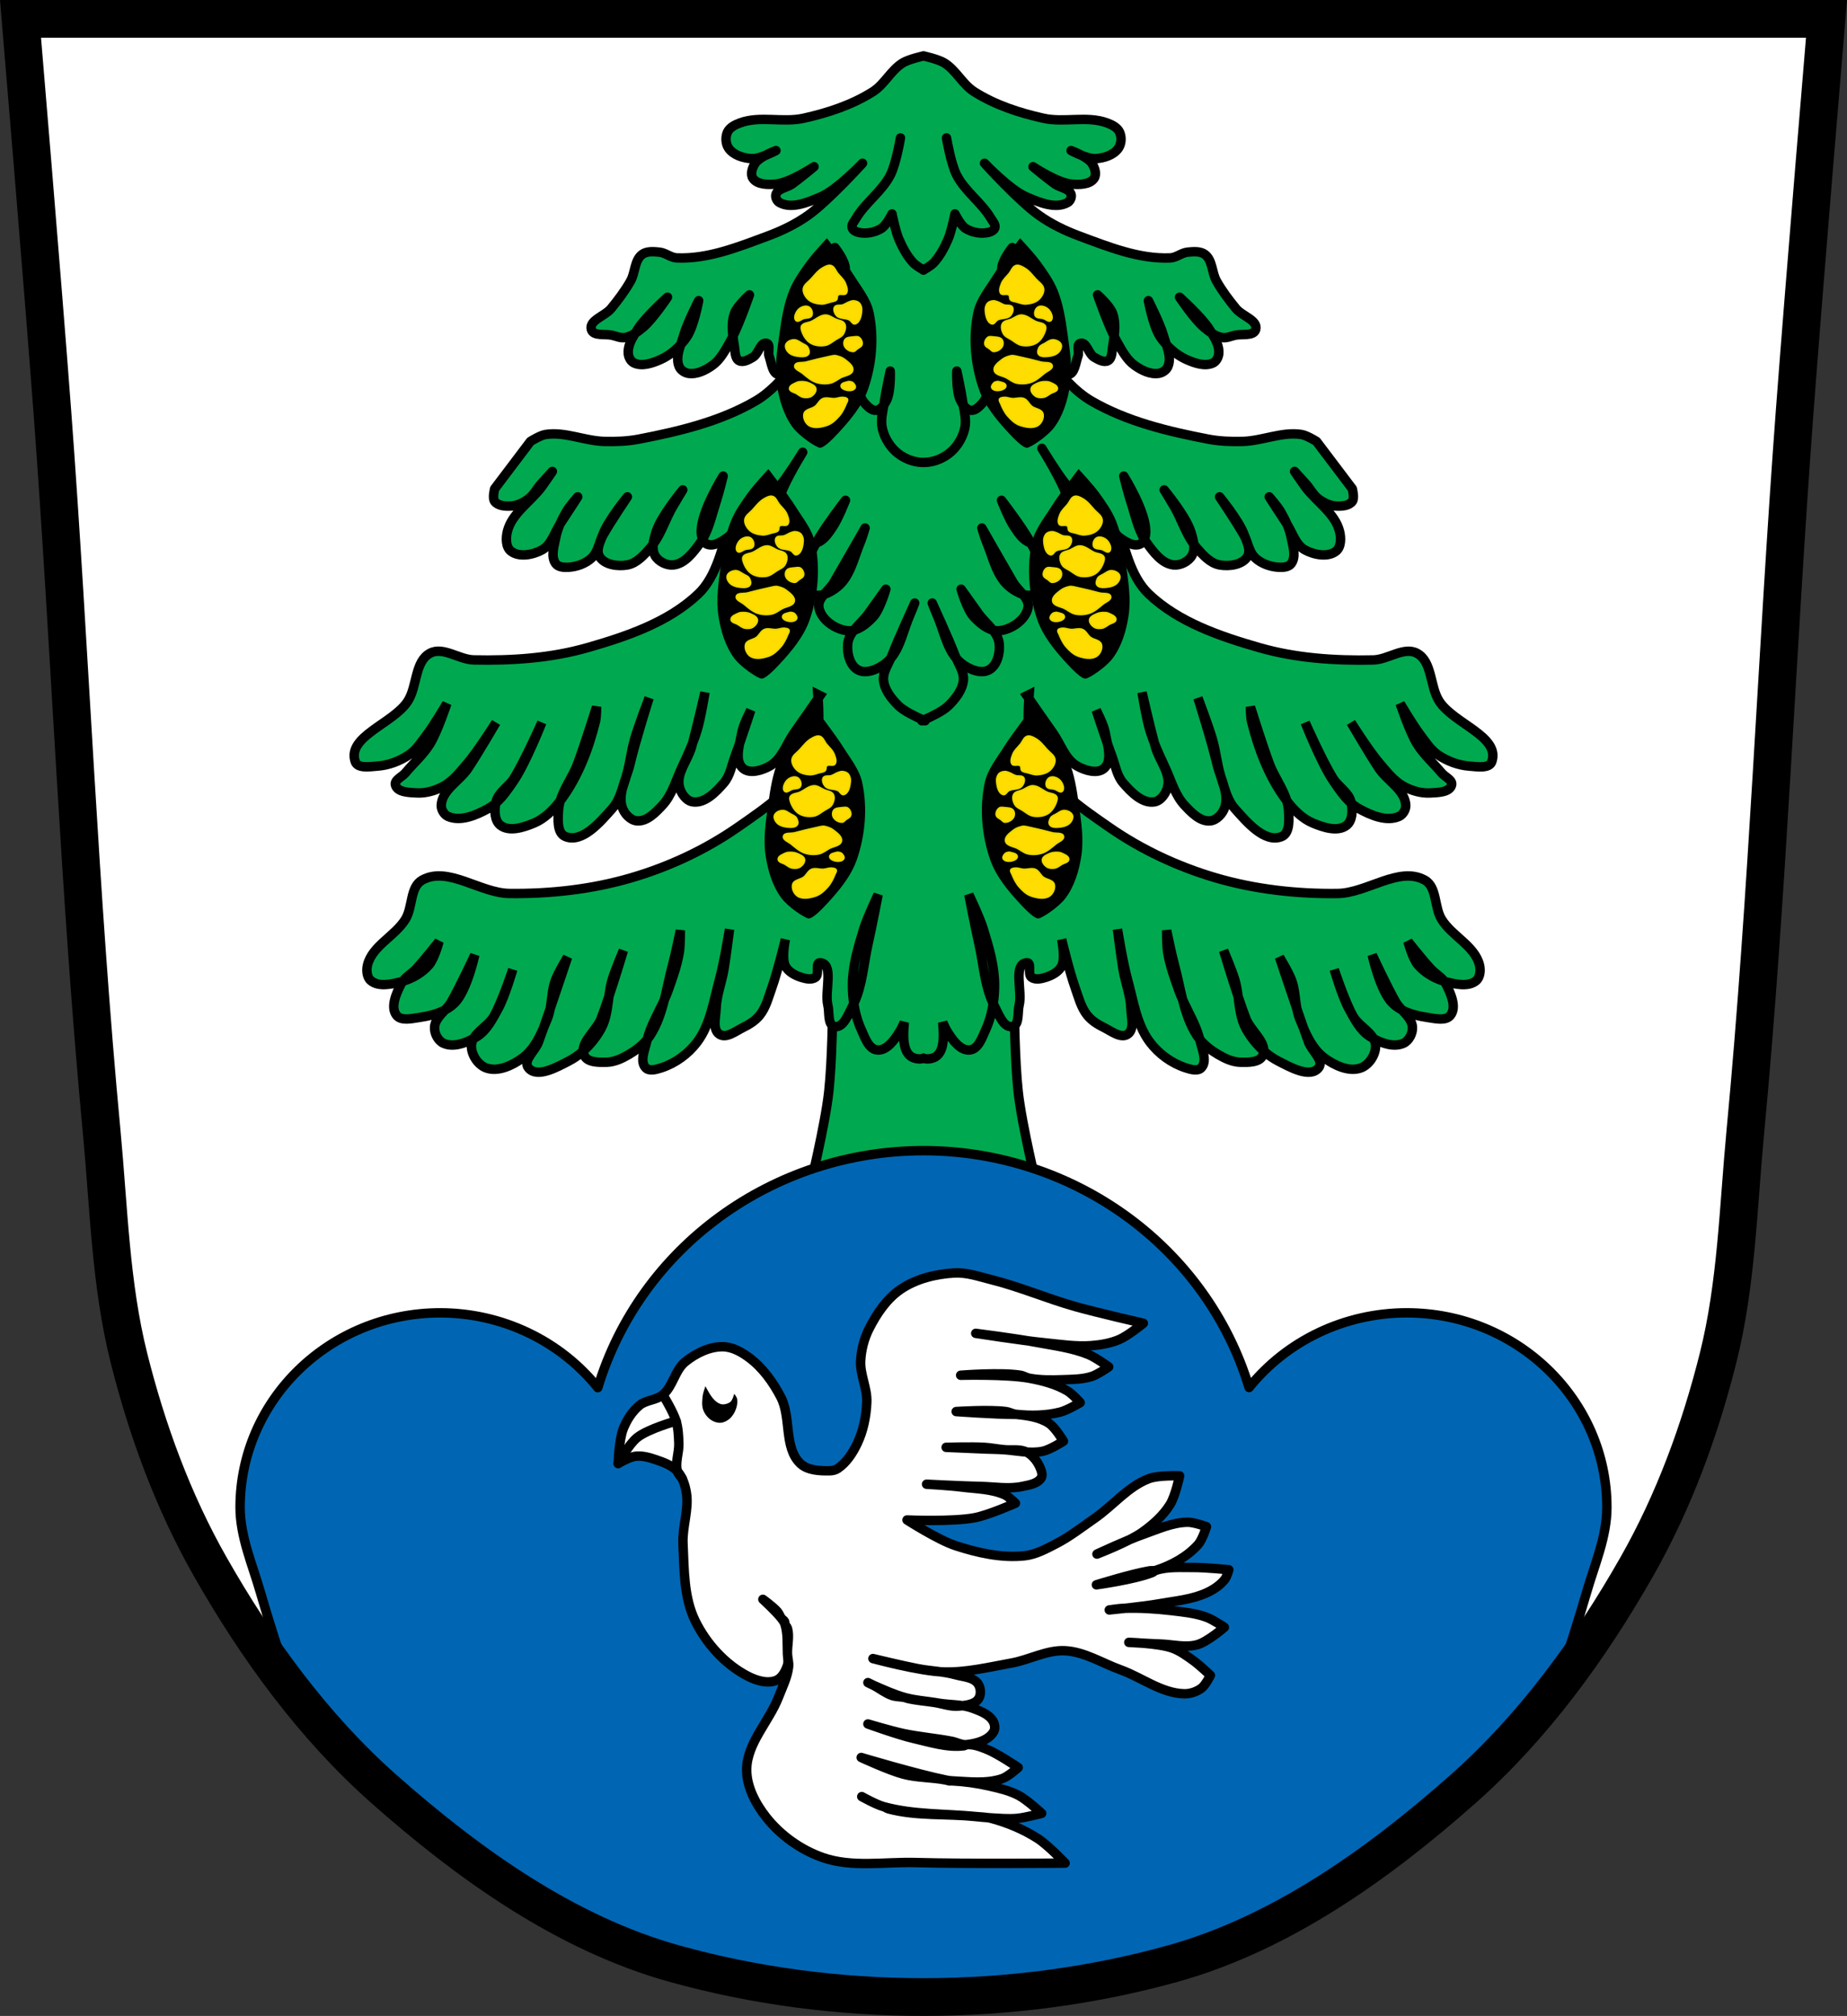<?xml version="1.0" encoding="UTF-8" standalone="no"?>
<svg
   xmlns:dc="http://purl.org/dc/elements/1.1/"
   xmlns:cc="http://creativecommons.org/ns#"
   xmlns:rdf="http://www.w3.org/1999/02/22-rdf-syntax-ns#"
   xmlns:svg="http://www.w3.org/2000/svg"
   xmlns="http://www.w3.org/2000/svg"
   xmlns:sodipodi="http://sodipodi.sourceforge.net/DTD/sodipodi-0.dtd"
   xmlns:inkscape="http://www.inkscape.org/namespaces/inkscape"
   width="978.876"
   height="1068.122"
   viewBox="0 0 978.88 1068.124"
   version="1.1"
   id="svg963"
   sodipodi:docname="DEU_Rimbach_COA.svg"
   inkscape:version="0.92.5 (2060ec1f9f, 2020-04-08)">
  <rect x="0" y="0" width="978.88" height="1068.124" fill="#333333" stroke="none"/>
  <defs
     id="defs967" />
  <sodipodi:namedview
     pagecolor="#ffffff"
     bordercolor="#666666"
     borderopacity="1"
     objecttolerance="10"
     gridtolerance="10"
     guidetolerance="10"
     inkscape:pageopacity="0"
     inkscape:pageshadow="2"
     inkscape:window-width="1920"
     inkscape:window-height="1046"
     id="namedview965"
     showgrid="false"
     inkscape:zoom="7.2684307"
     inkscape:cx="335.64482"
     inkscape:cy="299.69364"
     inkscape:window-x="-11"
     inkscape:window-y="-11"
     inkscape:window-maximized="1"
     inkscape:current-layer="svg963"
     inkscape:snap-global="false"
     fit-margin-top="0"
     fit-margin-left="0"
     fit-margin-right="0"
     fit-margin-bottom="0" />
  <path
     style="fill:#ffffff;stroke-width:1"
     d="M 829.055 10.262 C 819.075 10.259 809.081 10.267 799.27 10.287 L 799.26 10.303 C 773.09 10.356 748.241 10.499 728.463 10.779 C 649.353 11.901 571.764 10.565 493.414 10.779 C 490.761 10.786 488.108 10.815 485.455 10.822 C 407.105 11.036 329.516 11.944 250.406 10.822 C 171.348 9.701 11.154 10.821 10.945 10.822 C 10.954 10.924 11.212 13.997 11.258 14.541 C 12.194 23.658 16.082 61.841 17.66 83.143 C 18.575 95.48 19.313 107.829 19.979 120.182 C 22.85 155.427 25.773 191.752 27.762 218.346 C 37.275 345.562 41.928 473.164 53.928 600.168 C 57.692 640.003 58.576 680.537 68.297 719.338 C 77.916 757.734 91.792 795.585 111.334 829.953 C 136.001 873.335 166.132 914.819 203.426 947.826 C 237.134 977.659 274.547 1005.835 315.486 1024.818 C 344.773 1036.337 375.48 1044.55 406.354 1050.508 C 433.687 1055.786 461.703 1057.762 489.543 1057.855 C 499.553 1057.889 509.593 1057.695 519.617 1057.191 C 534.331 1056.318 548.986 1054.816 563.498 1052.664 C 566.423 1052.185 569.342 1051.675 572.252 1051.115 C 603.241 1045.157 633.95 1036.581 663.297 1024.861 C 704.272 1005.878 741.717 977.682 775.451 947.826 C 812.745 914.819 842.876 873.335 867.543 829.953 C 887.085 795.585 900.961 757.734 910.58 719.338 C 920.301 680.537 921.183 640.003 924.947 600.168 C 936.947 473.164 941.6 345.562 951.113 218.346 C 953.1 191.779 956.02 155.5 958.889 120.287 C 959.557 107.88 960.296 95.476 961.215 83.084 C 962.809 61.585 966.761 22.843 967.646 14.225 C 967.686 13.753 967.928 10.854 967.936 10.766 C 967.77 10.764 898.825 10.278 829.055 10.262 z "
     transform="matrix(1,0,0,1,0,-8.0514473e-4)"
     id="path893" />
  <path
     style="fill:#00a94f;fill-rule:evenodd;stroke:#000000;stroke-width:5;fill-opacity:1"
     d="m 474.293,480.687 c 0,0 -0.068,0.191 -0.072,0.201 l -33.29,0.219 c 0,0 1.769,64.942 -1.676,97.14 -1.907,17.828 -10.467,52.76 -10.467,52.76 l 56.55,2.57 c 0.039,0.055 0.256,0.361 0.256,0.361 l 3.838,-0.174 3.836,0.174 c 0,0 0.216,-0.307 0.256,-0.361 l 56.55,-2.57 c 0,0 -8.562,-34.932 -10.469,-52.76 -3.444,-32.2 -1.674,-97.14 -1.674,-97.14 l -33.29,-0.219 c -0.004,-0.001 -0.072,-0.201 -0.072,-0.201 l -15.14,0.1 -15.14,-0.1 z"
     id="path895"
     inkscape:connector-curvature="0" />
  <path
     style="fill:#00a94f;fill-rule:evenodd;stroke:#000000;stroke-width:5;fill-opacity:1"
     d="m 414.273,242.877 c -1.705,0.053 -3.42,0.302 -5.141,0.773 -26.07,7.141 -19.482,52.44 -39.08,71.06 -15.746,14.957 -37.75,22.434 -58.62,28.424 -19.465,5.585 -40.16,6.972 -60.4,6.514 -7.787,-0.176 -16.227,-7.228 -23.09,-3.553 -8.253,4.417 -6.747,17.611 -11.844,25.463 -7.694,11.853 -32.392,18.602 -27.832,31.977 1.299,3.811 7.826,2.662 11.842,2.369 5.853,-0.427 11.717,-2.639 16.582,-5.922 3.941,-2.659 6.602,-6.871 9.475,-10.658 3.971,-5.235 10.658,-16.582 10.658,-16.582 0,0 -4.867,14.75 -8.881,21.318 -3.505,5.737 -8.729,10.229 -13.03,15.396 -1.794,2.157 -6.07,3.807 -5.328,6.514 1.051,3.856 7.259,3.931 11.25,4.146 4.876,0.264 9.935,-1.199 14.213,-3.553 5.02,-2.759 8.699,-7.507 12.436,-11.844 5.826,-6.763 15.396,-21.91 15.396,-21.91 0,0 -9.545,16.391 -14.805,24.277 -4.469,6.701 -13.857,11.496 -14.213,19.543 -0.102,2.3 1.452,4.985 3.555,5.922 6.612,2.946 14.997,-0.615 21.316,-4.146 1.442,-0.806 2.772,-1.777 4.01,-2.865 0.046,-0.228 0.081,-0.468 0.133,-0.688 1.195,-5.072 6.718,-8.01 9.475,-12.436 5.837,-9.364 14.805,-29.607 14.805,-29.607 0,0 -8.412,21.367 -14.805,30.793 -2.836,4.182 -5.81,8.609 -9.607,11.938 -0.812,4.04 -0.658,9.305 2.502,11.748 4.696,3.629 12.284,1.095 17.764,-1.184 5.627,-2.34 10.208,-6.976 13.932,-11.873 2.01,-6.743 6.672,-12.838 9.164,-19.512 3.712,-9.941 10.07,-30.2 10.07,-30.2 0,0 0.029,5.2 -0.592,7.697 -3.58,14.414 -9.02,28.858 -17.766,40.861 -0.282,0.387 -0.58,0.77 -0.873,1.154 -0.461,1.55 -0.781,3.135 -0.902,4.768 -0.361,4.87 -0.955,12.334 3.553,14.211 8.907,3.708 18.466,-7.59 24.871,-14.805 2.749,-3.096 4.242,-7.07 5.539,-11.09 0.507,-1.92 1.165,-3.846 1.828,-5.768 2.01,-6.473 2.593,-13.34 4.477,-19.857 2.149,-7.437 7.697,-21.91 7.697,-21.91 0,0 -7.314,23.14 -10.07,34.939 -0.524,2.246 -1.315,4.532 -2.107,6.828 -0.09,0.289 -0.166,0.582 -0.262,0.869 -0.534,1.605 -1.036,3.255 -1.566,4.898 -0.942,3.565 -1.35,7.1 -0.209,10.498 1.111,3.311 4.222,6.759 7.697,7.105 5.289,0.527 9.997,-4.4 13.619,-8.289 4.994,-5.362 6.993,-12.892 10.07,-19.543 2.043,-4.418 4.112,-8.845 5.898,-13.375 2.692,-10.05 6.537,-26.893 6.537,-26.893 0,0 -2.142,13.582 -4.146,20.13 -0.699,2.286 -1.513,4.533 -2.391,6.758 -0.191,0.715 -0.392,1.488 -0.57,2.125 -1.948,6.975 -7.967,13.632 -6.514,20.727 0.73,3.566 3.513,7.715 7.107,8.289 6.385,1.019 12.366,-5.163 16.58,-10.07 3.345,-3.892 4.105,-9.413 5.922,-14.213 0.692,-1.827 1.504,-4.107 2.34,-6.506 0.411,-2.062 0.89,-4.097 1.213,-5.93 0.739,-4.187 4.738,-11.844 4.738,-11.844 0,0 -3.129,9.672 -5.951,17.773 -0.984,4.941 -1.523,10.05 1.805,13.02 3.548,3.164 10.07,1.14 14.213,-1.184 6.407,-3.589 8.756,-11.792 13.03,-17.766 4.148,-5.802 11.06,-15.836 12.586,-18.04 -0.062,-0.83 -0.15,-2.088 -0.15,-2.088 l 1.184,0.592 c 0,0 -0.861,1.246 -1.033,1.496 0.362,4.842 1.278,21.19 -2.52,29.3 -7.93,16.941 -24.898,28.423 -40.27,39.08 -17.05,11.826 -36.34,20.811 -56.26,26.646 -20.817,6.1 -42.856,8.561 -64.55,8.291 -15.576,-0.194 -32.569,-14.664 -46.19,-7.105 -6.572,3.647 -4.963,14.311 -8.883,20.725 -5.483,8.971 -17.627,14.07 -20.13,24.279 -0.674,2.745 -0.389,6.474 1.775,8.291 4.085,3.429 10.825,1.92 15.99,0.592 0.309,-0.08 0.615,-0.184 0.924,-0.273 1.97,-2.62 5.123,-4.376 7.365,-6.832 4.158,-4.554 11.844,-14.213 11.844,-14.213 0,0 -2.364,9.04 -5.33,12.436 -3.574,4.095 -8.633,7.081 -13.879,8.609 -0.345,0.459 -0.663,0.936 -0.924,1.457 -2.497,4.994 -5.813,12.187 -2.369,16.582 2.447,3.123 7.917,1.749 11.844,1.184 4.667,-0.672 9.621,-1.804 13.838,-4.02 1.251,-1.368 2.466,-2.753 3.334,-4.266 4.612,-8.04 12.436,-24.871 12.436,-24.871 0,0 -4.118,18.991 -10.658,25.463 -1.495,1.479 -3.23,2.684 -5.111,3.674 -2.636,2.883 -5.441,5.679 -5.549,9.354 -0.094,3.181 1.841,6.972 4.738,8.291 4.856,2.21 10.998,0.239 15.895,-2.459 2.412,-4.285 8.197,-7.294 10.752,-11.754 4.445,-7.761 10.07,-24.871 10.07,-24.871 0,0 -4.148,14.269 -7.699,20.727 -2.987,5.431 -5.996,11.517 -11.25,14.805 -0.596,0.373 -1.226,0.738 -1.871,1.094 -0.627,1.113 -1.037,2.308 -1.09,3.643 -0.187,4.705 3.297,10.167 7.697,11.844 6.309,2.404 14.12,-1.309 19.541,-5.33 5.118,-3.794 8.323,-9.684 10.934,-15.688 1.147,-3.263 2.33,-6.71 3.547,-10.262 0.93,-4.955 1,-10.166 2.693,-14.91 1.573,-4.407 6.514,-12.436 6.514,-12.436 0,0 -4.575,13.82 -9.207,27.346 -0.335,1.785 -0.774,3.539 -1.451,5.223 -0.667,1.66 -1.363,3.354 -2.096,5.04 -0.942,2.68 -1.846,5.224 -2.643,7.396 -1.678,4.577 -8.401,9.835 -5.33,13.621 4.538,5.595 14.913,-0.256 21.318,-3.553 2.76,-1.421 5.354,-3.237 7.723,-5.334 -0.236,-5.695 7.168,-11.315 9.451,-17.17 1.265,-3.245 2.725,-7.444 4.184,-11.814 0.402,-3.03 0.865,-6.04 1.738,-8.91 1.6,-5.261 5.922,-15.396 5.922,-15.396 0,0 -3.812,12.776 -7.66,24.307 -0.791,5.955 -1.33,11.975 -4.184,17.14 -2.412,4.369 -5.642,8.469 -9.451,11.84 0.033,0.789 0.208,1.58 0.568,2.373 1.705,3.753 7.723,3.646 11.844,3.553 4.182,-0.095 8.242,-2.02 11.844,-4.145 3.58,-2.114 7.05,-4.733 9.688,-7.959 1.848,-7.389 5.921,-14.04 9.07,-21.03 1.535,-6.109 2.703,-12.379 4.332,-18.389 1.641,-6.05 4.145,-18.357 4.145,-18.357 0,0 0.069,7.947 -0.592,11.844 -1.17,6.897 -3.571,13.546 -5.922,20.13 -0.577,1.616 -1.254,3.197 -1.963,4.768 -1.682,6.693 -3.807,13.191 -7.512,18.918 -0.475,0.734 -1.01,1.431 -1.563,2.109 -0.071,0.284 -0.149,0.565 -0.213,0.852 -1.037,4.627 -3.874,10.791 -0.592,14.213 1.913,1.994 5.659,0.847 8.289,0 7.404,-2.385 14.271,-7.407 18.949,-13.621 7.06,-9.377 8.711,-21.848 11.844,-33.16 2.418,-8.73 5.33,-26.648 5.33,-26.648 0,0 -1.763,14.245 -2.961,21.318 -1.176,6.947 -3.906,13.685 -4.145,20.727 -0.155,4.576 -2.051,11.1 1.775,13.619 3.603,2.368 8.564,-1.656 12.436,-3.553 3.297,-1.615 6.585,-3.65 8.883,-6.514 3.374,-4.205 4.699,-9.728 6.514,-14.805 2.966,-8.298 7.107,-25.463 7.107,-25.463 0,0 -2.168,9.999 0,14.211 1.554,3.02 5.06,4.885 8.289,5.922 2.444,0.783 5.635,1.525 7.699,0 2.16,-1.595 -0.313,-7.853 2.367,-7.697 7.614,0.443 2.304,15.1 4.146,22.502 0.95,3.816 -0.294,10.431 3.553,11.252 4.649,0.993 7.255,-6.456 9.475,-10.66 0.256,-0.486 0.492,-0.979 0.727,-1.473 -0.488,-3.248 -0.727,-6.532 -0.727,-9.777 0,-10.06 2.974,-19.986 5.922,-29.609 1.943,-6.344 7.697,-18.357 7.697,-18.357 0,0 -3.364,17.412 -5.328,26.06 -2.402,10.575 -2.932,21.929 -7.564,31.688 0.723,4.811 2.01,9.537 4.01,13.908 1.873,4.093 3.819,10.132 8.289,10.66 5.02,0.593 9.184,-5.175 11.844,-9.475 1.026,-1.658 1.881,-3.393 2.623,-5.176 -0.984,10.169 -0.447,18.914 7.568,19.387 0.993,0.059 1.854,-0.071 2.604,-0.361 0.749,0.29 1.609,0.42 2.602,0.361 8.02,-0.473 8.552,-9.217 7.568,-19.385 0.742,1.782 1.597,3.516 2.623,5.174 2.66,4.299 6.823,10.07 11.844,9.475 4.47,-0.528 6.416,-6.567 8.289,-10.66 2,-4.371 3.289,-9.1 4.01,-13.908 -4.632,-9.758 -5.162,-21.11 -7.564,-31.688 -1.964,-8.645 -5.33,-26.06 -5.33,-26.06 0,0 5.756,12.01 7.699,18.357 2.948,9.624 5.922,19.544 5.922,29.609 0,3.245 -0.238,6.529 -0.727,9.777 0.234,0.494 0.47,0.987 0.727,1.473 2.22,4.204 4.826,11.653 9.475,10.66 3.846,-0.821 2.603,-7.435 3.553,-11.252 1.843,-7.401 -3.47,-22.06 4.145,-22.502 2.68,-0.156 0.21,6.102 2.369,7.697 2.064,1.525 5.256,0.783 7.699,0 3.234,-1.036 6.735,-2.902 8.289,-5.922 2.168,-4.212 0,-14.211 0,-14.211 0,0 4.141,17.17 7.107,25.463 1.815,5.077 3.139,10.6 6.514,14.805 2.298,2.864 5.586,4.898 8.883,6.514 3.871,1.897 8.833,5.92 12.436,3.553 3.826,-2.514 1.93,-9.04 1.775,-13.619 -0.238,-7.04 -2.969,-13.78 -4.145,-20.727 -1.197,-7.07 -2.961,-21.318 -2.961,-21.318 0,0 2.912,17.919 5.33,26.648 3.133,11.312 4.782,23.783 11.842,33.16 4.679,6.215 11.547,11.236 18.951,13.621 2.63,0.847 6.376,1.994 8.289,0 3.282,-3.422 0.446,-9.586 -0.592,-14.213 -0.064,-0.286 -0.142,-0.568 -0.213,-0.852 -0.556,-0.679 -1.087,-1.375 -1.563,-2.109 -3.705,-5.727 -5.83,-12.225 -7.512,-18.918 -0.709,-1.57 -1.388,-3.151 -1.965,-4.768 -2.351,-6.589 -4.75,-13.238 -5.92,-20.13 -0.661,-3.897 -0.594,-11.844 -0.594,-11.844 0,0 2.505,12.303 4.146,18.357 1.629,6.01 2.797,12.28 4.332,18.389 3.153,6.983 7.226,13.639 9.07,21.03 2.642,3.226 6.107,5.845 9.688,7.959 3.602,2.126 7.662,4.05 11.844,4.145 4.121,0.093 10.139,0.2 11.844,-3.553 0.36,-0.793 0.536,-1.584 0.568,-2.373 -3.809,-3.371 -7.04,-7.471 -9.451,-11.84 -2.854,-5.169 -3.395,-11.188 -4.186,-17.14 -3.848,-11.531 -7.658,-24.309 -7.658,-24.309 0,0 4.321,10.136 5.922,15.396 0.874,2.873 1.334,5.884 1.736,8.912 1.458,4.37 2.921,8.568 4.186,11.813 2.283,5.855 9.687,11.475 9.451,17.17 2.369,2.097 4.962,3.913 7.723,5.334 6.406,3.296 16.778,9.148 21.316,3.553 3.071,-3.786 -3.65,-9.04 -5.328,-13.621 -0.796,-2.172 -1.7,-4.715 -2.643,-7.395 -0.733,-1.686 -1.428,-3.381 -2.096,-5.04 -0.676,-1.682 -1.114,-3.432 -1.449,-5.215 -4.633,-13.528 -9.209,-27.354 -9.209,-27.354 0,0 4.941,8.03 6.514,12.436 1.694,4.747 1.764,9.961 2.695,14.918 1.216,3.55 2.398,6.995 3.545,10.256 2.611,6 5.814,11.892 10.932,15.686 5.424,4.02 13.234,7.734 19.543,5.33 4.4,-1.677 7.884,-7.139 7.697,-11.844 -0.053,-1.334 -0.463,-2.529 -1.09,-3.643 -0.646,-0.356 -1.275,-0.721 -1.871,-1.094 -5.254,-3.288 -8.263,-9.373 -11.25,-14.805 -3.551,-6.458 -7.699,-20.727 -7.699,-20.727 0,0 5.621,17.11 10.07,24.871 2.554,4.46 8.342,7.469 10.754,11.754 4.897,2.698 11.04,4.669 15.895,2.459 2.897,-1.319 4.832,-5.11 4.738,-8.291 -0.108,-3.675 -2.916,-6.471 -5.553,-9.355 -1.879,-0.99 -3.613,-2.194 -5.107,-3.672 -6.541,-6.472 -10.658,-25.463 -10.658,-25.463 0,0 7.824,16.831 12.436,24.871 0.867,1.512 2.08,2.896 3.33,4.264 4.217,2.221 9.174,3.353 13.842,4.03 3.927,0.566 9.397,1.939 11.844,-1.184 3.443,-4.395 0.128,-11.588 -2.369,-16.582 -0.261,-0.521 -0.581,-0.998 -0.926,-1.457 -5.246,-1.529 -10.303,-4.515 -13.877,-8.609 -2.966,-3.398 -5.33,-12.436 -5.33,-12.436 0,0 7.685,9.659 11.844,14.213 2.242,2.456 5.393,4.212 7.363,6.832 0.309,0.09 0.616,0.194 0.926,0.273 5.165,1.328 11.904,2.837 15.988,-0.592 2.165,-1.817 2.451,-5.546 1.777,-8.291 -2.505,-10.211 -14.65,-15.308 -20.13,-24.279 -3.92,-6.413 -2.311,-17.08 -8.883,-20.725 -13.621,-7.559 -30.613,6.911 -46.19,7.105 -21.691,0.27 -43.73,-2.191 -64.55,-8.291 -19.912,-5.835 -39.21,-14.821 -56.26,-26.646 -15.37,-10.661 -32.34,-22.14 -40.27,-39.08 -3.796,-8.11 -2.882,-24.45 -2.52,-29.29 -0.173,-0.251 -1.035,-1.498 -1.035,-1.498 l 1.186,-0.592 c 0,0 -0.088,1.258 -0.15,2.09 1.523,2.211 8.439,12.242 12.586,18.04 4.271,5.974 6.621,14.177 13.03,17.766 4.147,2.323 10.665,4.347 14.213,1.184 3.328,-2.967 2.789,-8.08 1.805,-13.02 -2.822,-8.102 -5.951,-17.775 -5.951,-17.775 0,0 4,7.656 4.738,11.844 0.323,1.833 0.802,3.869 1.213,5.932 0.835,2.398 1.648,4.677 2.34,6.504 1.817,4.8 2.577,10.321 5.922,14.213 4.214,4.904 10.195,11.09 16.58,10.07 3.594,-0.574 6.377,-4.723 7.107,-8.289 1.453,-7.095 -4.568,-13.752 -6.516,-20.727 -0.179,-0.642 -0.381,-1.421 -0.574,-2.143 -0.875,-2.219 -1.689,-4.46 -2.387,-6.74 -2,-6.552 -4.145,-20.13 -4.145,-20.13 0,0 3.839,16.82 6.531,26.875 1.788,4.536 3.859,8.969 5.904,13.393 3.076,6.651 5.073,14.181 10.07,19.543 3.622,3.889 8.332,8.816 13.621,8.289 3.475,-0.346 6.586,-3.795 7.697,-7.105 1.138,-3.391 0.734,-6.917 -0.203,-10.475 -0.533,-1.651 -1.035,-3.309 -1.572,-4.922 -0.092,-0.277 -0.165,-0.559 -0.252,-0.838 -0.796,-2.306 -1.591,-4.603 -2.117,-6.859 -2.752,-11.803 -10.07,-34.939 -10.07,-34.939 0,0 5.548,14.473 7.697,21.91 1.886,6.528 2.469,13.406 4.486,19.889 0.662,1.919 1.319,3.843 1.824,5.76 1.296,4.01 2.789,7.976 5.533,11.07 6.405,7.215 15.964,18.512 24.871,14.805 4.508,-1.877 3.914,-9.341 3.553,-14.211 -0.121,-1.633 -0.441,-3.218 -0.902,-4.768 -0.293,-0.385 -0.591,-0.767 -0.873,-1.154 -8.745,-12 -14.186,-26.448 -17.766,-40.861 -0.62,-2.498 -0.592,-7.697 -0.592,-7.697 0,0 6.354,20.26 10.07,30.2 2.492,6.674 7.158,12.769 9.164,19.512 3.724,4.897 8.302,9.533 13.93,11.873 5.48,2.279 13.07,4.813 17.766,1.184 3.16,-2.442 3.315,-7.706 2.504,-11.746 -3.799,-3.329 -6.772,-7.756 -9.609,-11.939 -6.393,-9.426 -14.805,-30.793 -14.805,-30.793 0,0 8.968,20.243 14.805,29.607 2.756,4.423 8.279,7.363 9.475,12.436 0.052,0.22 0.089,0.461 0.135,0.689 1.241,1.087 2.569,2.058 4.01,2.863 6.32,3.531 14.706,7.093 21.318,4.146 2.103,-0.937 3.654,-3.622 3.553,-5.922 -0.356,-8.05 -9.742,-12.842 -14.211,-19.543 -5.259,-7.886 -14.805,-24.277 -14.805,-24.277 0,0 9.57,15.15 15.396,21.91 3.736,4.337 7.42,9.08 12.436,11.844 4.278,2.354 9.337,3.816 14.213,3.553 3.991,-0.216 10.199,-0.29 11.25,-4.146 0.738,-2.707 -3.534,-4.357 -5.328,-6.514 -4.3,-5.168 -9.524,-9.66 -13.03,-15.396 -4.01,-6.569 -8.883,-21.318 -8.883,-21.318 0,0 6.689,11.347 10.66,16.582 2.873,3.787 5.534,7.999 9.475,10.658 4.865,3.283 10.727,5.495 16.58,5.922 4.02,0.293 10.544,1.441 11.844,-2.369 4.56,-13.375 -20.14,-20.12 -27.832,-31.977 -5.097,-7.852 -3.59,-21.05 -11.844,-25.463 -6.867,-3.675 -15.307,3.377 -23.09,3.553 -20.245,0.458 -40.937,-0.928 -60.4,-6.514 -20.875,-5.99 -42.879,-13.467 -58.62,-28.424 -19.6,-18.618 -13.01,-63.92 -39.08,-71.06 -18.35,-5.03 -36.02,15.247 -49.15,29.02 -13.336,13.985 -23.798,31.1 -31.15,49.31 -7.352,-18.209 -17.816,-35.32 -31.15,-49.31 -11.899,-12.478 -27.526,-30.3 -44.01,-29.789 z"
     id="path897"
     inkscape:connector-curvature="0" />
  <path
     style="fill:#00a94f;fill-rule:evenodd;stroke:#000000;stroke-width:5;stroke-linejoin:round;fill-opacity:1"
     inkscape:connector-curvature="0"
     id="path899"
     d="m 477.563,131.567 c -29.718,0.332 -46.535,63.1 -77.18,80.914 -18.726,10.887 -40.503,16.07 -61.77,20.18 -6.02,1.165 -12.218,1.378 -18.346,1.223 -10.465,-0.265 -20.853,-5.313 -31.19,-3.67 -2.883,0.458 -7.949,3.67 -7.949,3.67 l -18.959,25.07 c 0,0 -1.35,4.938 0,6.729 1.787,2.37 5.598,2.597 8.563,2.445 3.289,-0.168 6.5,-1.744 9.172,-3.67 2.816,-2.03 4.439,-5.339 6.729,-7.949 1.998,-2.278 6.115,-6.729 6.115,-6.729 0,0 -3.603,5.348 -5.504,7.951 -5.914,8.101 -15.958,14.11 -18.348,23.852 -0.838,3.418 -0.901,8.185 1.836,10.396 4.284,3.461 11.678,2.029 16.512,-0.611 4.87,-2.661 6.513,-8.946 9.529,-13.646 0.958,-2.25 2.104,-4.43 3.314,-6.535 1.667,-2.898 6.115,-7.951 6.115,-7.951 0,0 -6.05,9.424 -9.174,14.07 -0.09,0.134 -0.168,0.283 -0.256,0.42 -0.954,2.239 -1.725,4.546 -2.191,6.918 -0.905,4.601 -2.846,10.34 0,14.07 1.411,1.847 4.408,1.969 6.729,1.836 4.384,-0.251 8.999,-1.919 12.23,-4.893 2.066,-1.901 3.057,-4.6 4.04,-7.316 0.574,-1.905 1.428,-3.82 2.08,-5.527 2.784,-7.289 12.842,-19.57 12.842,-19.57 0,0 -8.913,13.243 -12.842,20.18 -0.862,1.523 -1.469,3.223 -2.08,4.916 -0.721,2.393 -0.993,4.772 0.244,6.705 2.746,4.293 9.664,5.191 14.678,4.279 5.01,-0.912 8.901,-5.315 12.232,-9.172 0.509,-0.589 0.984,-1.203 1.441,-1.828 0.245,-2.292 0.949,-4.641 1.615,-6.734 2.641,-8.299 14.07,-22.02 14.07,-22.02 0,0 -3.735,6.077 -5.504,9.174 -3.64,6.374 -5.865,13.692 -10.178,19.578 -0.233,2.179 -0.052,4.305 1,6.107 1.843,3.147 6.162,5.305 9.785,4.893 6.04,-0.688 10.505,-6.689 14.07,-11.619 0.481,-0.666 0.922,-1.356 1.34,-2.059 -0.45,-1.103 -0.677,-2.352 -0.729,-3.445 -0.502,-10.702 11.621,-29.967 11.621,-29.967 0,0 -2.214,9.04 -3.67,13.455 -2.209,6.697 -3.638,13.933 -7.223,19.957 0.487,1.194 1.236,2.217 2.33,2.67 3.573,1.48 7.882,-1.391 11.01,-3.67 3.064,-2.234 4.048,-6.487 6.727,-9.172 3.398,-3.406 8.02,-5.374 11.621,-8.563 3.78,-3.345 7.253,-7.06 10.396,-11.01 3.434,-4.313 8.598,-12.477 10.965,-16.289 -2.749,4.481 -10.406,17.325 -12.799,25.461 -1.734,5.896 -4.414,12.768 -1.836,18.348 1.352,2.926 4.823,4.728 7.951,5.504 4.436,1.1 9.464,0.632 13.74,-1.131 4.538,-8.401 15.615,-22.721 15.615,-22.721 0,0 -3.812,9.764 -6.729,14.07 -2.024,2.985 -4.126,6.31 -7.338,7.951 -0.501,0.256 -1.022,0.486 -1.549,0.703 -0.092,0.171 -0.199,0.354 -0.285,0.52 -2.124,4.059 -4.571,8.274 -4.893,12.844 -0.323,4.588 -0.887,11.09 3.057,13.455 1.852,1.112 4.11,1.022 6.357,0.322 1.769,-2.141 3.964,-4.208 5.264,-6.439 5.563,-9.547 16.512,-28.744 16.512,-28.744 0,0 -1.448,4.963 -2.447,7.34 -3.461,8.237 -5.292,18.222 -12.23,23.852 -1.932,1.568 -4.509,3.186 -7.098,3.992 -1.8,2.178 -3.161,4.432 -2.688,7.02 1.176,6.42 8.788,11.661 15.289,12.232 1.11,0.098 2.209,-0.03 3.287,-0.311 2.388,-3.03 5.542,-5.765 7.721,-8.863 3.03,-4.303 9.174,-12.844 9.174,-12.844 0,0 -3.056,10.742 -6.727,14.678 -2.724,2.921 -6.304,6.02 -10.168,7.03 -1.677,2.127 -2.979,4.396 -3.287,7.04 -0.584,5 1.03,11.757 5.504,14.07 4.482,2.313 10.744,-0.514 14.678,-3.67 0.946,-0.759 1.794,-1.598 2.564,-2.502 0.171,-0.389 0.345,-0.778 0.494,-1.168 3.659,-9.548 12.23,-28.13 12.23,-28.13 0,0 -1.546,4.112 -2.445,6.115 -3.425,7.626 -4.97,16.953 -10.279,23.18 -1.682,3.815 -4.22,7.604 -3.787,11.676 0.551,5.18 4.232,9.807 7.951,13.455 2.862,2.808 9.246,5.836 12.328,7.203 l 0.019,0.746 c 0,0 0.551,-0.239 0.857,-0.369 0.308,0.131 0.859,0.369 0.859,0.369 l -0.004,-0.736 c 3.075,-1.363 9.485,-4.399 12.354,-7.213 3.719,-3.648 7.398,-8.275 7.949,-13.455 0.433,-4.071 -2.103,-7.859 -3.785,-11.674 -5.311,-6.231 -6.854,-15.558 -10.279,-23.19 -0.899,-2 -2.447,-6.115 -2.447,-6.115 0,0 8.574,18.582 12.232,28.13 0.15,0.391 0.322,0.78 0.494,1.17 0.77,0.903 1.617,1.742 2.563,2.5 3.934,3.156 10.196,5.983 14.678,3.67 4.474,-2.309 6.088,-9.07 5.504,-14.07 -0.309,-2.642 -1.612,-4.91 -3.289,-7.04 -3.863,-1.01 -7.44,-4.109 -10.164,-7.03 -3.671,-3.936 -6.729,-14.678 -6.729,-14.678 0,0 6.148,8.54 9.174,12.844 2.178,3.098 5.331,5.835 7.719,8.863 1.079,0.281 2.178,0.408 3.289,0.311 6.502,-0.572 14.11,-5.813 15.289,-12.232 0.473,-2.585 -0.887,-4.839 -2.688,-7.02 -2.588,-0.806 -5.166,-2.423 -7.098,-3.99 -6.939,-5.629 -8.769,-15.614 -12.23,-23.852 -0.999,-2.377 -2.447,-7.34 -2.447,-7.34 0,0 10.951,19.2 16.514,28.744 1.3,2.231 3.493,4.297 5.262,6.438 2.248,0.7 4.505,0.792 6.357,-0.32 3.944,-2.367 3.381,-8.867 3.059,-13.455 -0.322,-4.57 -2.769,-8.785 -4.893,-12.844 -0.087,-0.166 -0.193,-0.349 -0.285,-0.52 -0.527,-0.217 -1.049,-0.447 -1.551,-0.703 -3.212,-1.641 -5.314,-4.966 -7.338,-7.951 -2.916,-4.302 -6.727,-14.07 -6.727,-14.07 0,0 11.08,14.32 15.615,22.721 4.276,1.762 9.305,2.231 13.74,1.131 3.129,-0.776 6.597,-2.578 7.949,-5.504 2.578,-5.58 -0.099,-12.451 -1.834,-18.348 -2.907,-9.884 -14.07,-27.52 -14.07,-27.52 0,0 7.652,12.597 12.23,18.348 3.144,3.949 6.619,7.663 10.398,11.01 3.603,3.189 8.221,5.157 11.619,8.563 2.678,2.684 3.662,6.938 6.727,9.172 3.126,2.278 7.436,5.15 11.01,3.67 1.095,-0.454 1.841,-1.477 2.328,-2.672 -3.584,-6.02 -5.01,-13.258 -7.221,-19.955 -1.456,-4.415 -3.67,-13.455 -3.67,-13.455 0,0 12.12,19.265 11.619,29.967 -0.051,1.093 -0.279,2.34 -0.729,3.443 0.418,0.703 0.858,1.394 1.34,2.061 3.561,4.93 8.02,10.931 14.07,11.619 3.623,0.413 7.942,-1.746 9.785,-4.893 1.056,-1.804 1.238,-3.931 1,-6.111 -4.311,-5.886 -6.539,-13.202 -10.178,-19.574 -1.768,-3.097 -5.504,-9.174 -5.504,-9.174 0,0 11.426,13.719 14.07,22.02 0.666,2.092 1.37,4.44 1.615,6.73 0.458,0.626 0.933,1.241 1.443,1.832 3.331,3.857 7.216,8.26 12.23,9.172 5.01,0.912 11.932,0.014 14.678,-4.279 1.24,-1.938 0.965,-4.324 0.24,-6.723 -0.609,-1.688 -1.215,-3.381 -2.074,-4.898 -3.929,-6.939 -12.844,-20.18 -12.844,-20.18 0,0 10.06,12.281 12.844,19.57 0.65,1.702 1.5,3.61 2.074,5.51 0.982,2.723 1.97,5.428 4.04,7.334 3.231,2.973 7.848,4.642 12.232,4.893 2.321,0.133 5.316,0.011 6.727,-1.836 2.846,-3.726 0.905,-9.466 0,-14.07 -0.467,-2.373 -1.237,-4.681 -2.191,-6.922 3.02,4.701 4.658,10.989 9.529,13.65 4.834,2.641 12.229,4.073 16.514,0.611 2.737,-2.212 2.672,-6.979 1.834,-10.396 -2.389,-9.742 -12.433,-15.75 -18.348,-23.852 -1.901,-2.603 -5.504,-7.951 -5.504,-7.951 0,0 4.119,4.45 6.117,6.729 2.289,2.61 3.91,5.919 6.727,7.949 2.672,1.926 5.885,3.502 9.174,3.67 2.964,0.152 6.775,-0.076 8.563,-2.445 1.35,-1.79 0,-6.729 0,-6.729 l -18.959,-25.07 c 0,0 -5.069,-3.212 -7.951,-3.67 -10.339,-1.644 -20.724,3.405 -31.19,3.67 -6.127,0.155 -12.33,-0.058 -18.348,-1.223 -21.266,-4.116 -43.04,-9.294 -61.77,-20.18 -33.81,-19.657 -49.993,-92 -86.84,-78.893 -0.849,0.302 -1.63,0.712 -2.352,1.213 -0.616,-0.488 -1.295,-0.897 -2.047,-1.213 -3.38,-1.421 -6.594,-2.056 -9.668,-2.02 z m 195.09,131.67 c 0,0 4.448,5.05 6.115,7.951 1.208,2.1 2.349,4.275 3.307,6.52 -0.085,-0.132 -0.163,-0.275 -0.25,-0.404 -3.128,-4.642 -9.172,-14.07 -9.172,-14.07 z" />
  <path
     style="fill:#00a94f;fill-rule:evenodd;stroke:#000000;stroke-width:5;stroke-linejoin:round;fill-opacity:1"
     inkscape:connector-curvature="0"
     id="path901"
     d="m 489.343,29.619 c 0,0 -0.021,0.048 -0.022,0.049 -0.59,0.13 -7.627,1.703 -10.801,3.621 -6.292,3.804 -9.694,11.346 -15.9,15.289 -11.06,7.02 -23.91,11.216 -36.695,14.07 -10.972,2.446 -23.08,-1.415 -33.637,2.447 -2.604,0.953 -5.557,2.378 -6.727,4.893 -1.207,2.594 -1.027,6.215 0.611,8.561 2.56,3.666 7.767,5.28 12.232,5.506 2,0.101 4.745,-0.743 7.193,-1.701 2.849,-1.54 5.648,-2.58 5.648,-2.58 0,0 -2.589,1.382 -5.648,2.58 -2.153,1.164 -4.333,2.606 -5.359,4.146 -1.486,2.232 -2.707,5.718 -1.223,7.951 2.326,3.5 8.05,3.438 12.23,3.057 7.359,-0.67 20.18,-9.174 20.18,-9.174 0,0 -7.602,6.307 -11.619,9.174 -2.762,1.971 -7.569,2.26 -8.563,5.504 -0.455,1.484 0.484,3.518 1.836,4.281 6.452,3.643 15.215,-0.116 22.02,-3.057 8.65,-3.74 22.02,-17.736 22.02,-17.736 0,0 -17.943,19.821 -28.744,27.521 -6.533,4.657 -13.885,8.215 -21.406,11.01 -15.528,5.766 -31.766,12.329 -48.31,11.619 -3.22,-0.138 -5.963,-2.752 -9.172,-3.057 -3.071,-0.291 -6.712,-0.636 -9.174,1.223 -4.081,3.08 -3.607,9.612 -6.117,14.07 -2.944,5.223 -6.596,10.04 -10.396,14.678 -3.199,3.904 -11.75,6.145 -10.396,11.01 1.021,3.669 7.296,2.207 11.01,3.059 2.222,0.509 4.481,1.6 6.729,1.223 1.953,-0.328 3.776,-1.18 5.486,-2.262 0.416,-0.68 0.834,-1.367 1.24,-2.02 4.112,-6.615 15.9,-17.12 15.9,-17.12 0,0 -7.639,11.503 -12.842,15.902 -1.345,1.137 -2.778,2.28 -4.299,3.242 -2.062,3.37 -4.02,7.03 -3.652,10.824 0.187,1.914 1.32,4.071 3.059,4.893 4.276,2.02 9.754,0.104 14.07,-1.836 3.988,-1.794 7.62,-4.563 10.623,-7.848 0.553,-1.697 1.146,-3.377 1.607,-4.994 1.829,-6.409 7.951,-18.348 7.951,-18.348 0,0 -2.457,13.418 -6.115,18.959 -1.014,1.536 -2.179,3 -3.443,4.383 -1.277,3.916 -2.314,7.927 -0.838,11.518 0.775,1.885 2.88,3.343 4.893,3.67 4.454,0.723 9.181,-1.643 12.842,-4.281 4.134,-2.98 6.649,-7.805 9.174,-12.232 0.53,-0.929 1.081,-1.996 1.639,-3.143 -0.478,-4.136 -0.55,-8.32 0.809,-12.146 1.406,-3.96 7.949,-9.785 7.949,-9.785 0,0 -4.597,13.378 -8.758,21.932 0.218,1.886 0.512,3.762 0.809,5.59 0.413,2.545 0.185,6.097 2.445,7.338 2.21,1.213 5.146,-0.592 7.34,-1.834 3.01,-1.705 4.04,-8.371 7.338,-7.34 2.176,0.68 0.449,4.584 1.223,6.729 1.27,3.52 1.765,9.904 5.506,9.785 6.106,-0.194 5.488,-10.922 7.949,-16.514 3.096,-7.03 5.595,-14.316 8.563,-21.404 4.124,-9.852 12.844,-29.355 12.844,-29.355 0,0 5.903,7.352 5.504,11.619 -0.516,5.521 -7.907,8.237 -9.785,13.455 -1.107,3.075 -1.179,6.567 -0.611,9.785 2.124,12.05 9.793,22.421 14.678,33.637 2.042,4.687 2.743,10.223 6.115,14.07 1.568,1.787 3.756,3.96 6.115,3.67 1.612,-0.198 2.918,-1.39 3.947,-2.826 0.122,-0.691 0.238,-1.38 0.334,-2.066 0.744,-5.346 3.059,-15.902 3.059,-15.902 0,0 0.408,10.674 -1.836,15.291 -0.424,0.873 -0.941,1.819 -1.557,2.678 -0.707,4 -1.682,8.07 -0.889,12 0.865,4.291 3.094,8.452 6.115,11.619 2.775,2.909 6.517,5.059 10.396,6.115 3.481,0.948 7.342,0.948 10.822,0 3.879,-1.056 7.621,-3.206 10.396,-6.115 3.02,-3.167 5.252,-7.328 6.117,-11.619 0.793,-3.935 -0.183,-7.998 -0.891,-12 -0.616,-0.859 -1.132,-1.805 -1.557,-2.678 -2.244,-4.617 -1.834,-15.291 -1.834,-15.291 0,0 2.312,10.557 3.057,15.902 0.096,0.686 0.212,1.376 0.334,2.066 1.03,1.436 2.336,2.628 3.947,2.826 2.36,0.29 4.549,-1.883 6.117,-3.67 3.372,-3.843 4.074,-9.379 6.115,-14.07 4.885,-11.215 12.554,-21.589 14.678,-33.637 0.567,-3.218 0.496,-6.71 -0.611,-9.785 -1.879,-5.218 -9.269,-7.934 -9.785,-13.455 -0.399,-4.267 5.504,-11.619 5.504,-11.619 0,0 8.717,19.503 12.842,29.355 2.967,7.089 5.467,14.371 8.563,21.404 2.461,5.591 1.845,16.319 7.951,16.514 3.74,0.119 4.234,-6.265 5.504,-9.785 0.773,-2.144 -0.953,-6.05 1.223,-6.729 3.302,-1.032 4.329,5.635 7.34,7.34 2.194,1.242 5.127,3.047 7.338,1.834 2.26,-1.241 2.034,-4.793 2.447,-7.338 0.297,-1.827 0.591,-3.704 0.809,-5.59 -4.161,-8.554 -8.76,-21.932 -8.76,-21.932 0,0 6.545,5.825 7.951,9.785 1.359,3.827 1.287,8.01 0.809,12.146 0.558,1.146 1.107,2.214 1.637,3.143 2.525,4.427 5.04,9.252 9.174,12.232 3.661,2.639 8.389,5 12.844,4.281 2.01,-0.327 4.117,-1.785 4.893,-3.67 1.477,-3.591 0.438,-7.603 -0.84,-11.52 -1.264,-1.382 -2.428,-2.845 -3.441,-4.381 -3.659,-5.541 -6.115,-18.959 -6.115,-18.959 0,0 6.12,11.938 7.949,18.348 0.461,1.617 1.054,3.296 1.607,4.992 3,3.285 6.636,6.06 10.625,7.85 4.312,1.94 9.791,3.855 14.07,1.836 1.739,-0.821 2.87,-2.978 3.057,-4.893 0.37,-3.795 -1.592,-7.455 -3.654,-10.826 -1.52,-0.962 -2.951,-2.104 -4.295,-3.24 -5.203,-4.399 -12.844,-15.902 -12.844,-15.902 0,0 11.788,10.51 15.9,17.12 0.405,0.652 0.823,1.339 1.238,2.02 1.711,1.083 3.536,1.936 5.49,2.264 2.248,0.377 4.505,-0.713 6.727,-1.223 3.712,-0.851 9.986,0.61 11.01,-3.059 1.354,-4.862 -7.197,-7.104 -10.396,-11.01 -3.801,-4.637 -7.453,-9.455 -10.396,-14.678 -2.51,-4.454 -2.035,-10.986 -6.115,-14.07 -2.462,-1.859 -6.103,-1.514 -9.174,-1.223 -3.209,0.304 -5.954,2.919 -9.174,3.057 -16.549,0.71 -32.786,-5.854 -48.31,-11.619 -7.522,-2.793 -14.871,-6.35 -21.404,-11.01 -10.801,-7.7 -28.744,-27.521 -28.744,-27.521 0,0 13.366,13.997 22.02,17.736 6.801,2.94 15.565,6.699 22.02,3.057 1.352,-0.763 2.289,-2.797 1.834,-4.281 -0.994,-3.244 -5.801,-3.533 -8.563,-5.504 -4.02,-2.867 -11.619,-9.174 -11.619,-9.174 0,0 12.822,8.504 20.18,9.174 4.185,0.381 9.906,0.443 12.232,-3.057 1.484,-2.233 0.261,-5.719 -1.225,-7.951 -1.026,-1.54 -3.203,-2.982 -5.355,-4.146 -3.06,-1.198 -5.652,-2.58 -5.652,-2.58 0,0 2.803,1.039 5.652,2.58 2.448,0.958 5.189,1.802 7.191,1.701 4.465,-0.226 9.671,-1.84 12.23,-5.506 1.638,-2.346 1.818,-5.966 0.611,-8.561 -1.169,-2.514 -4.123,-3.94 -6.727,-4.893 -10.558,-3.862 -22.664,0 -33.637,-2.447 -12.786,-2.85 -25.636,-7.04 -36.693,-14.07 -6.207,-3.943 -9.61,-11.485 -15.902,-15.289 -3.174,-1.919 -10.212,-3.491 -10.801,-3.621 l -0.022,-0.049 c 0,0 -0.087,0.02 -0.092,0.021 -0.005,0 -0.094,-0.021 -0.094,-0.021 z" />
  <path
     style="fill:none;fill-rule:evenodd;stroke:#000000;stroke-width:5;stroke-linecap:round;stroke-linejoin:round"
     d="m 489.433,143.037 c 0,0 -3.815,-2.103 -5.288,-3.661 -3.388,-3.582 -5.772,-8.08 -7.729,-12.61 -1.84,-4.257 -3.661,-13.424 -3.661,-13.424 0,0 -2.968,6.05 -5.695,7.729 -3.515,2.157 -8.197,3.01 -12.203,2.034 -1.317,-0.321 -2.897,-1.133 -3.254,-2.441 -0.464,-1.701 1.14,-3.362 2.034,-4.881 4.991,-8.488 13.877,-14.391 18.305,-23.19 3.03,-6.02 5.288,-19.525 5.288,-19.525"
     id="path907"
     inkscape:connector-curvature="0" />
  <path
     style="fill:none;fill-rule:evenodd;stroke:#000000;stroke-width:5;stroke-linecap:round;stroke-linejoin:round"
     d="m 489.433,143.037 c 0,0 3.815,-2.103 5.288,-3.661 3.388,-3.582 5.772,-8.08 7.729,-12.61 1.84,-4.257 3.661,-13.424 3.661,-13.424 0,0 2.968,6.05 5.695,7.729 3.515,2.157 8.197,3.01 12.203,2.034 1.317,-0.321 2.897,-1.133 3.254,-2.441 0.464,-1.701 -1.14,-3.362 -2.034,-4.881 -4.991,-8.488 -13.877,-14.391 -18.305,-23.19 -3.03,-6.02 -5.288,-19.525 -5.288,-19.525"
     id="path909"
     inkscape:connector-curvature="0" />
  <path
     style="fill-rule:evenodd"
     d="m 407.243,248.527 c 0,0 -7.554,8.07 -10.79,12.53 -3.422,4.72 -6.858,9.564 -9.05,14.967 -2.909,7.172 -4.153,14.959 -5.221,22.624 -1.282,9.205 -2.822,18.663 -1.392,27.845 1.22,7.836 3.611,15.921 8.354,22.276 3.567,4.779 12.182,10.442 14.271,10.79 2.088,0.348 6.93,-4.634 9.746,-7.657 6.491,-6.971 12.911,-14.662 16.01,-23.668 4.429,-12.865 5.651,-27.423 2.785,-40.724 -1.498,-6.952 -6.318,-12.77 -10.09,-18.796 -4.412,-7.04 -14.619,-20.19 -14.619,-20.19"
     id="path915"
     inkscape:connector-curvature="0" />
  <path
     d="m 408.893,263.007 c -1.339,-0.111 -2.759,0.713 -3.945,1.396 -2.415,1.391 -4.147,3.738 -6.02,5.803 -1.473,1.625 -3.824,2.981 -4.084,5.158 -0.243,2.037 1.065,4.207 2.58,5.59 1.741,1.589 4.311,2.204 6.662,2.363 1.752,0.119 3.469,-0.599 5.16,-1.074 1.025,-0.288 2.263,-0.313 3.01,-1.074 0.634,-0.648 0.18,-1.98 0.859,-2.58 1.095,-0.967 3.42,0.308 4.299,-0.859 1.038,-1.379 0.189,-3.547 -0.43,-5.158 -0.806,-2.1 -2.678,-3.617 -4.084,-5.373 -1.112,-1.389 -1.735,-3.564 -3.438,-4.084 -0.187,-0.057 -0.377,-0.092 -0.568,-0.107 z m 12.604,18.807 c -0.728,-0.062 -1.455,0.201 -2.148,0.43 -1.278,0.422 -2.386,1.267 -3.654,1.719 -1.391,0.496 -3.532,-0.186 -4.299,1.076 -0.803,1.322 0.024,3.378 1.074,4.514 1.584,1.714 4.579,1.1 6.664,2.148 1.101,0.554 1.815,2.462 3.01,2.15 2.605,-0.68 3.304,-4.62 3.439,-7.309 0.065,-1.29 -0.389,-2.728 -1.289,-3.654 -0.696,-0.715 -1.801,-0.99 -2.795,-1.074 z m -25.2,2.863 c -1.435,-0.071 -3.067,0.665 -4.04,1.65 -1.389,1.413 -2.726,4.439 -1.289,5.803 0.971,0.921 2.59,-0.674 3.867,-1.074 1.449,-0.454 3.63,-0.141 4.299,-1.504 0.699,-1.424 -0.117,-3.744 -1.504,-4.514 -0.403,-0.224 -0.86,-0.338 -1.338,-0.361 z m 10.15,4.66 c -2.756,0.066 -5.01,2.315 -7.523,3.438 -1.641,0.732 -3.958,0.648 -4.943,2.15 -0.471,0.719 -0.258,1.758 0,2.578 0.789,2.503 2.294,5.05 4.514,6.449 2.212,1.395 5.159,1.717 7.738,1.289 2.087,-0.346 3.8,-1.878 5.588,-3.01 1.428,-0.904 3.233,-1.547 4.084,-3.01 0.908,-1.558 1.5,-3.785 0.645,-5.373 -0.835,-1.552 -3.121,-1.643 -4.729,-2.365 -1.76,-0.79 -3.445,-2.195 -5.373,-2.148 z m 16.404,11.451 c -0.525,0.006 -1.074,0.099 -1.574,0.154 -1.487,0.164 -3.371,0.116 -4.299,1.289 -0.757,0.957 -0.796,2.582 -0.215,3.654 0.825,1.524 2.782,2.64 4.514,2.58 0.775,-0.027 1.326,-0.813 1.936,-1.291 0.918,-0.72 2.325,-1.225 2.578,-2.363 0.286,-1.286 -0.436,-2.883 -1.504,-3.654 -0.408,-0.294 -0.91,-0.375 -1.436,-0.369 z m -33.17,1.658 c -1.57,0.094 -3.49,0.909 -4.084,2.365 -0.506,1.24 0.192,2.864 1.076,3.869 1.335,1.519 3.575,2.167 5.588,2.363 1.748,0.171 4.132,0.351 5.158,-1.074 0.717,-0.995 0.202,-2.603 -0.43,-3.654 -0.584,-0.971 -1.804,-1.385 -2.795,-1.934 -1.433,-0.792 -2.88,-2.034 -4.514,-1.936 z m 21.625,8.354 c -1.209,0.078 -2.386,0.42 -3.57,0.674 -3.89,0.835 -7.762,1.764 -11.605,2.795 -1.949,0.523 -5.308,-0.237 -5.805,1.719 -0.474,1.866 2.595,2.863 4.084,4.084 2.198,1.802 4.398,3.828 7.094,4.729 2.382,0.796 5.067,0.956 7.523,0.43 1.974,-0.423 3.611,-1.808 5.373,-2.793 2.188,-1.223 5.958,-1.411 6.447,-3.869 0.47,-2.361 -2.398,-4.325 -4.299,-5.803 -1.345,-1.045 -3.067,-1.559 -4.729,-1.936 -0.167,-0.038 -0.343,-0.04 -0.514,-0.029 z m 7.703,13.744 c -0.105,0 -0.21,0.014 -0.311,0.041 -1.424,0.388 -3.799,0.677 -3.869,2.15 -0.066,1.389 2.062,2.169 3.439,2.363 1.345,0.19 3.304,-0.052 3.867,-1.289 0.386,-0.848 -0.405,-1.932 -1.074,-2.58 -0.445,-0.431 -1.127,-0.556 -1.738,-0.66 -0.103,-0.017 -0.209,-0.027 -0.314,-0.025 z m -25.367,0.074 c -0.758,0.006 -1.553,0.077 -2.24,0.396 -1.523,0.707 -3.936,1.547 -3.869,3.225 0.06,1.49 2.384,1.8 3.654,2.58 1.174,0.721 2.294,1.702 3.652,1.934 1.428,0.244 3.108,0.181 4.299,-0.645 1.213,-0.841 2.445,-2.423 2.15,-3.869 -0.327,-1.601 -2.371,-2.357 -3.869,-3.01 -1.169,-0.509 -2.502,-0.621 -3.777,-0.611 z m 21.738,8.334 c -1.33,0.012 -2.651,0.568 -3.99,0.66 -2.073,0.142 -4.313,-0.795 -6.232,0 -1.779,0.737 -2.579,2.883 -4.084,4.084 -1.786,1.426 -5.077,1.487 -5.803,3.654 -0.706,2.107 0.535,4.97 2.363,6.232 2.653,1.831 6.619,1.036 9.672,0 2.565,-0.87 4.671,-2.9 6.449,-4.943 1.621,-1.863 2.711,-4.164 3.652,-6.447 0.312,-0.756 1.01,-1.633 0.646,-2.365 -0.336,-0.677 -1.354,-0.752 -2.104,-0.844 -0.19,-0.023 -0.38,-0.033 -0.57,-0.031 z"
     id="path917"
     inkscape:connector-curvature="0"
     style="fill:#ffdd00;fill-rule:evenodd;stroke:#edda00;fill-opacity:1" />
  <path
     style="fill-rule:evenodd"
     d="m 571.633,248.527 c 0,0 7.554,8.07 10.79,12.53 3.422,4.72 6.858,9.564 9.05,14.967 2.909,7.172 4.153,14.959 5.221,22.624 1.282,9.205 2.822,18.663 1.392,27.845 -1.22,7.836 -3.611,15.921 -8.354,22.276 -3.567,4.779 -12.182,10.442 -14.271,10.79 -2.088,0.348 -6.93,-4.634 -9.746,-7.657 -6.491,-6.971 -12.911,-14.662 -16.01,-23.668 -4.429,-12.865 -5.651,-27.423 -2.785,-40.724 1.498,-6.952 6.318,-12.77 10.09,-18.796 4.412,-7.04 14.619,-20.19 14.619,-20.19"
     id="path919"
     inkscape:connector-curvature="0" />
  <path
     d="m 569.973,263.007 c 1.339,-0.111 2.759,0.713 3.945,1.396 2.415,1.391 4.147,3.738 6.02,5.803 1.473,1.625 3.824,2.981 4.084,5.158 0.243,2.037 -1.065,4.207 -2.58,5.59 -1.741,1.589 -4.311,2.204 -6.662,2.363 -1.752,0.119 -3.469,-0.599 -5.16,-1.074 -1.025,-0.288 -2.263,-0.313 -3.01,-1.074 -0.634,-0.648 -0.18,-1.98 -0.859,-2.58 -1.095,-0.967 -3.42,0.308 -4.299,-0.859 -1.038,-1.379 -0.189,-3.547 0.43,-5.158 0.806,-2.1 2.678,-3.617 4.084,-5.373 1.112,-1.389 1.735,-3.564 3.438,-4.084 0.187,-0.057 0.377,-0.092 0.568,-0.107 z m -12.604,18.807 c 0.728,-0.062 1.455,0.201 2.148,0.43 1.278,0.422 2.386,1.267 3.654,1.719 1.391,0.496 3.532,-0.186 4.299,1.076 0.803,1.322 -0.024,3.378 -1.074,4.514 -1.584,1.714 -4.579,1.1 -6.664,2.148 -1.101,0.554 -1.815,2.462 -3.01,2.15 -2.605,-0.68 -3.304,-4.62 -3.439,-7.309 -0.065,-1.29 0.389,-2.728 1.289,-3.654 0.696,-0.715 1.801,-0.99 2.795,-1.074 z m 25.2,2.863 c 1.435,-0.071 3.067,0.665 4.04,1.65 1.389,1.413 2.726,4.439 1.289,5.803 -0.971,0.921 -2.59,-0.674 -3.867,-1.074 -1.449,-0.454 -3.63,-0.141 -4.299,-1.504 -0.699,-1.424 0.117,-3.744 1.504,-4.514 0.403,-0.224 0.86,-0.338 1.338,-0.361 z m -10.15,4.66 c 2.756,0.066 5.01,2.315 7.523,3.438 1.641,0.732 3.958,0.648 4.943,2.15 0.471,0.719 0.258,1.758 0,2.578 -0.789,2.503 -2.294,5.05 -4.514,6.449 -2.212,1.395 -5.159,1.717 -7.738,1.289 -2.087,-0.346 -3.8,-1.878 -5.588,-3.01 -1.428,-0.904 -3.233,-1.547 -4.084,-3.01 -0.908,-1.558 -1.5,-3.785 -0.645,-5.373 0.835,-1.552 3.121,-1.643 4.729,-2.365 1.76,-0.79 3.445,-2.195 5.373,-2.148 z m -16.404,11.451 c 0.525,0.006 1.074,0.099 1.574,0.154 1.487,0.164 3.371,0.116 4.299,1.289 0.757,0.957 0.796,2.582 0.215,3.654 -0.825,1.524 -2.782,2.64 -4.514,2.58 -0.775,-0.027 -1.326,-0.813 -1.936,-1.291 -0.918,-0.72 -2.325,-1.225 -2.578,-2.363 -0.286,-1.286 0.436,-2.883 1.504,-3.654 0.408,-0.294 0.91,-0.375 1.436,-0.369 z m 33.17,1.658 c 1.57,0.094 3.49,0.909 4.084,2.365 0.506,1.24 -0.192,2.864 -1.076,3.869 -1.335,1.519 -3.575,2.167 -5.588,2.363 -1.748,0.171 -4.132,0.351 -5.158,-1.074 -0.717,-0.995 -0.202,-2.603 0.43,-3.654 0.584,-0.971 1.804,-1.385 2.795,-1.934 1.433,-0.792 2.88,-2.034 4.514,-1.936 z m -21.625,8.354 c 1.209,0.078 2.386,0.42 3.57,0.674 3.89,0.835 7.762,1.764 11.605,2.795 1.949,0.523 5.308,-0.237 5.805,1.719 0.474,1.866 -2.595,2.863 -4.084,4.084 -2.198,1.802 -4.398,3.828 -7.094,4.729 -2.382,0.796 -5.067,0.956 -7.523,0.43 -1.974,-0.423 -3.611,-1.808 -5.373,-2.793 -2.188,-1.223 -5.958,-1.411 -6.447,-3.869 -0.47,-2.361 2.398,-4.325 4.299,-5.803 1.345,-1.045 3.067,-1.559 4.729,-1.936 0.167,-0.038 0.343,-0.04 0.514,-0.029 z m -7.703,13.744 c 0.105,0 0.21,0.014 0.311,0.041 1.424,0.388 3.799,0.677 3.869,2.15 0.066,1.389 -2.062,2.169 -3.439,2.363 -1.345,0.19 -3.304,-0.052 -3.867,-1.289 -0.386,-0.848 0.405,-1.932 1.074,-2.58 0.445,-0.431 1.127,-0.556 1.738,-0.66 0.103,-0.017 0.209,-0.027 0.314,-0.025 z m 25.367,0.074 c 0.758,0.006 1.553,0.077 2.24,0.396 1.523,0.707 3.936,1.547 3.869,3.225 -0.06,1.49 -2.384,1.8 -3.654,2.58 -1.174,0.721 -2.294,1.702 -3.652,1.934 -1.428,0.244 -3.108,0.181 -4.299,-0.645 -1.213,-0.841 -2.445,-2.423 -2.15,-3.869 0.327,-1.601 2.371,-2.357 3.869,-3.01 1.169,-0.509 2.502,-0.621 3.777,-0.611 z m -21.738,8.334 c 1.33,0.012 2.651,0.568 3.99,0.66 2.073,0.142 4.313,-0.795 6.232,0 1.779,0.737 2.579,2.883 4.084,4.084 1.786,1.426 5.077,1.487 5.803,3.654 0.706,2.107 -0.535,4.97 -2.363,6.232 -2.653,1.831 -6.619,1.036 -9.672,0 -2.565,-0.87 -4.671,-2.9 -6.449,-4.943 -1.621,-1.863 -2.711,-4.164 -3.652,-6.447 -0.312,-0.756 -1.01,-1.633 -0.646,-2.365 0.336,-0.677 1.354,-0.752 2.104,-0.844 0.19,-0.023 0.38,-0.033 0.57,-0.031 z"
     id="path921"
     inkscape:connector-curvature="0"
     style="fill:#ffdd00;fill-rule:evenodd;stroke:#edda00;fill-opacity:1" />
  <path
     style="fill-rule:evenodd"
     d="m 432.243,375.597 c 0,0 -7.554,8.07 -10.79,12.53 -3.422,4.72 -6.858,9.564 -9.05,14.967 -2.909,7.172 -4.153,14.959 -5.221,22.624 -1.282,9.205 -2.822,18.663 -1.392,27.845 1.22,7.836 3.611,15.921 8.354,22.276 3.567,4.779 12.182,10.442 14.271,10.79 2.088,0.348 6.93,-4.634 9.746,-7.657 6.491,-6.971 12.911,-14.662 16.01,-23.668 4.429,-12.865 5.651,-27.423 2.785,-40.724 -1.498,-6.952 -6.318,-12.77 -10.09,-18.796 -4.412,-7.04 -14.619,-20.19 -14.619,-20.19"
     id="path923"
     inkscape:connector-curvature="0" />
  <path
     d="m 433.893,390.077 c -1.339,-0.111 -2.759,0.713 -3.945,1.396 -2.415,1.391 -4.147,3.738 -6.02,5.803 -1.473,1.625 -3.824,2.981 -4.084,5.158 -0.243,2.037 1.065,4.207 2.58,5.59 1.741,1.589 4.311,2.204 6.662,2.363 1.752,0.119 3.469,-0.599 5.16,-1.074 1.025,-0.288 2.263,-0.313 3.01,-1.074 0.634,-0.648 0.18,-1.98 0.859,-2.58 1.095,-0.967 3.42,0.308 4.299,-0.859 1.038,-1.379 0.189,-3.547 -0.43,-5.158 -0.806,-2.1 -2.678,-3.617 -4.084,-5.373 -1.112,-1.389 -1.735,-3.564 -3.438,-4.084 -0.187,-0.057 -0.377,-0.092 -0.568,-0.107 z m 12.604,18.807 c -0.728,-0.062 -1.455,0.201 -2.148,0.43 -1.278,0.422 -2.386,1.267 -3.654,1.719 -1.391,0.496 -3.532,-0.186 -4.299,1.076 -0.803,1.322 0.024,3.378 1.074,4.514 1.584,1.714 4.579,1.1 6.664,2.148 1.101,0.554 1.815,2.462 3.01,2.15 2.605,-0.68 3.304,-4.62 3.439,-7.309 0.065,-1.29 -0.389,-2.728 -1.289,-3.654 -0.696,-0.715 -1.801,-0.99 -2.795,-1.074 z m -25.2,2.863 c -1.435,-0.071 -3.067,0.665 -4.04,1.65 -1.389,1.413 -2.726,4.439 -1.289,5.803 0.971,0.921 2.59,-0.674 3.867,-1.074 1.449,-0.454 3.63,-0.141 4.299,-1.504 0.699,-1.424 -0.117,-3.744 -1.504,-4.514 -0.403,-0.224 -0.86,-0.338 -1.338,-0.361 z m 10.15,4.66 c -2.756,0.066 -5.01,2.315 -7.523,3.438 -1.641,0.732 -3.958,0.648 -4.943,2.15 -0.471,0.719 -0.258,1.758 0,2.578 0.789,2.503 2.294,5.05 4.514,6.449 2.212,1.395 5.159,1.717 7.738,1.289 2.087,-0.346 3.8,-1.878 5.588,-3.01 1.428,-0.904 3.233,-1.547 4.084,-3.01 0.908,-1.558 1.5,-3.785 0.645,-5.373 -0.835,-1.552 -3.121,-1.643 -4.729,-2.365 -1.76,-0.79 -3.445,-2.195 -5.373,-2.148 z m 16.404,11.451 c -0.525,0.006 -1.074,0.099 -1.574,0.154 -1.487,0.164 -3.371,0.116 -4.299,1.289 -0.757,0.957 -0.796,2.582 -0.215,3.654 0.825,1.524 2.782,2.64 4.514,2.58 0.775,-0.027 1.326,-0.813 1.936,-1.291 0.918,-0.72 2.325,-1.225 2.578,-2.363 0.286,-1.286 -0.436,-2.883 -1.504,-3.654 -0.408,-0.294 -0.91,-0.375 -1.436,-0.369 z m -33.17,1.658 c -1.57,0.094 -3.49,0.909 -4.084,2.365 -0.506,1.24 0.192,2.864 1.076,3.869 1.335,1.519 3.575,2.167 5.588,2.363 1.748,0.171 4.132,0.351 5.158,-1.074 0.717,-0.995 0.202,-2.603 -0.43,-3.654 -0.584,-0.971 -1.804,-1.385 -2.795,-1.934 -1.433,-0.792 -2.88,-2.034 -4.514,-1.936 z m 21.625,8.354 c -1.209,0.078 -2.386,0.42 -3.57,0.674 -3.89,0.835 -7.762,1.764 -11.605,2.795 -1.949,0.523 -5.308,-0.237 -5.805,1.719 -0.474,1.866 2.595,2.863 4.084,4.084 2.198,1.802 4.398,3.828 7.094,4.729 2.382,0.796 5.067,0.956 7.523,0.43 1.974,-0.423 3.611,-1.808 5.373,-2.793 2.188,-1.223 5.958,-1.411 6.447,-3.869 0.47,-2.361 -2.398,-4.325 -4.299,-5.803 -1.345,-1.045 -3.067,-1.559 -4.729,-1.936 -0.167,-0.038 -0.343,-0.04 -0.514,-0.029 z m 7.703,13.744 c -0.105,0 -0.21,0.014 -0.311,0.041 -1.424,0.388 -3.799,0.677 -3.869,2.15 -0.066,1.389 2.062,2.169 3.439,2.363 1.345,0.19 3.304,-0.052 3.867,-1.289 0.386,-0.848 -0.405,-1.932 -1.074,-2.58 -0.445,-0.431 -1.127,-0.556 -1.738,-0.66 -0.103,-0.017 -0.209,-0.027 -0.314,-0.025 z m -25.367,0.074 c -0.758,0.006 -1.553,0.077 -2.24,0.396 -1.523,0.707 -3.936,1.547 -3.869,3.225 0.06,1.49 2.384,1.8 3.654,2.58 1.174,0.721 2.294,1.702 3.652,1.934 1.428,0.244 3.108,0.181 4.299,-0.645 1.213,-0.841 2.445,-2.423 2.15,-3.869 -0.327,-1.601 -2.371,-2.357 -3.869,-3.01 -1.169,-0.509 -2.502,-0.621 -3.777,-0.611 z m 21.738,8.334 c -1.33,0.012 -2.651,0.568 -3.99,0.66 -2.073,0.142 -4.313,-0.795 -6.232,0 -1.779,0.737 -2.579,2.883 -4.084,4.084 -1.786,1.426 -5.077,1.487 -5.803,3.654 -0.706,2.107 0.535,4.97 2.363,6.232 2.653,1.831 6.619,1.036 9.672,0 2.565,-0.87 4.671,-2.9 6.449,-4.943 1.621,-1.863 2.711,-4.164 3.652,-6.447 0.312,-0.756 1.01,-1.633 0.646,-2.365 -0.336,-0.677 -1.354,-0.752 -2.104,-0.844 -0.19,-0.023 -0.38,-0.033 -0.57,-0.031 z"
     id="path925"
     inkscape:connector-curvature="0"
     style="fill:#ffdd00;fill-rule:evenodd;stroke:#edda00;fill-opacity:1" />
  <path
     style="fill-rule:evenodd"
     d="m 546.633,375.597 c 0,0 7.554,8.07 10.79,12.53 3.422,4.72 6.858,9.564 9.05,14.967 2.909,7.172 4.153,14.959 5.221,22.624 1.282,9.205 2.822,18.663 1.392,27.845 -1.22,7.836 -3.611,15.921 -8.354,22.276 -3.567,4.779 -12.182,10.442 -14.271,10.79 -2.088,0.348 -6.93,-4.634 -9.746,-7.657 -6.491,-6.971 -12.911,-14.662 -16.01,-23.668 -4.429,-12.865 -5.651,-27.423 -2.785,-40.724 1.498,-6.952 6.318,-12.77 10.09,-18.796 4.412,-7.04 14.619,-20.19 14.619,-20.19"
     id="path927"
     inkscape:connector-curvature="0" />
  <path
     d="m 544.973,390.077 c 1.339,-0.111 2.759,0.713 3.945,1.396 2.415,1.391 4.147,3.738 6.02,5.803 1.473,1.625 3.824,2.981 4.084,5.158 0.243,2.037 -1.065,4.207 -2.58,5.59 -1.741,1.589 -4.311,2.204 -6.662,2.363 -1.752,0.119 -3.469,-0.599 -5.16,-1.074 -1.025,-0.288 -2.263,-0.313 -3.01,-1.074 -0.634,-0.648 -0.18,-1.98 -0.859,-2.58 -1.095,-0.967 -3.42,0.308 -4.299,-0.859 -1.038,-1.379 -0.189,-3.547 0.43,-5.158 0.806,-2.1 2.678,-3.617 4.084,-5.373 1.112,-1.389 1.735,-3.564 3.438,-4.084 0.187,-0.057 0.377,-0.092 0.568,-0.107 z m -12.604,18.807 c 0.728,-0.062 1.455,0.201 2.148,0.43 1.278,0.422 2.386,1.267 3.654,1.719 1.391,0.496 3.532,-0.186 4.299,1.076 0.803,1.322 -0.024,3.378 -1.074,4.514 -1.584,1.714 -4.579,1.1 -6.664,2.148 -1.101,0.554 -1.815,2.462 -3.01,2.15 -2.605,-0.68 -3.304,-4.62 -3.439,-7.309 -0.065,-1.29 0.389,-2.728 1.289,-3.654 0.696,-0.715 1.801,-0.99 2.795,-1.074 z m 25.2,2.863 c 1.435,-0.071 3.067,0.665 4.04,1.65 1.389,1.413 2.726,4.439 1.289,5.803 -0.971,0.921 -2.59,-0.674 -3.867,-1.074 -1.449,-0.454 -3.63,-0.141 -4.299,-1.504 -0.699,-1.424 0.117,-3.744 1.504,-4.514 0.403,-0.224 0.86,-0.338 1.338,-0.361 z m -10.15,4.66 c 2.756,0.066 5.01,2.315 7.523,3.438 1.641,0.732 3.958,0.648 4.943,2.15 0.471,0.719 0.258,1.758 0,2.578 -0.789,2.503 -2.294,5.05 -4.514,6.449 -2.212,1.395 -5.159,1.717 -7.738,1.289 -2.087,-0.346 -3.8,-1.878 -5.588,-3.01 -1.428,-0.904 -3.233,-1.547 -4.084,-3.01 -0.908,-1.558 -1.5,-3.785 -0.645,-5.373 0.835,-1.552 3.121,-1.643 4.729,-2.365 1.76,-0.79 3.445,-2.195 5.373,-2.148 z m -16.404,11.451 c 0.525,0.006 1.074,0.099 1.574,0.154 1.487,0.164 3.371,0.116 4.299,1.289 0.757,0.957 0.796,2.582 0.215,3.654 -0.825,1.524 -2.782,2.64 -4.514,2.58 -0.775,-0.027 -1.326,-0.813 -1.936,-1.291 -0.918,-0.72 -2.325,-1.225 -2.578,-2.363 -0.286,-1.286 0.436,-2.883 1.504,-3.654 0.408,-0.294 0.91,-0.375 1.436,-0.369 z m 33.17,1.658 c 1.57,0.094 3.49,0.909 4.084,2.365 0.506,1.24 -0.192,2.864 -1.076,3.869 -1.335,1.519 -3.575,2.167 -5.588,2.363 -1.748,0.171 -4.132,0.351 -5.158,-1.074 -0.717,-0.995 -0.202,-2.603 0.43,-3.654 0.584,-0.971 1.804,-1.385 2.795,-1.934 1.433,-0.792 2.88,-2.034 4.514,-1.936 z m -21.625,8.354 c 1.209,0.078 2.386,0.42 3.57,0.674 3.89,0.835 7.762,1.764 11.605,2.795 1.949,0.523 5.308,-0.237 5.805,1.719 0.474,1.866 -2.595,2.863 -4.084,4.084 -2.198,1.802 -4.398,3.828 -7.094,4.729 -2.382,0.796 -5.067,0.956 -7.523,0.43 -1.974,-0.423 -3.611,-1.808 -5.373,-2.793 -2.188,-1.223 -5.958,-1.411 -6.447,-3.869 -0.47,-2.361 2.398,-4.325 4.299,-5.803 1.345,-1.045 3.067,-1.559 4.729,-1.936 0.167,-0.038 0.343,-0.04 0.514,-0.029 z m -7.703,13.744 c 0.105,0 0.21,0.014 0.311,0.041 1.424,0.388 3.799,0.677 3.869,2.15 0.066,1.389 -2.062,2.169 -3.439,2.363 -1.345,0.19 -3.304,-0.052 -3.867,-1.289 -0.386,-0.848 0.405,-1.932 1.074,-2.58 0.445,-0.431 1.127,-0.556 1.738,-0.66 0.103,-0.017 0.209,-0.027 0.314,-0.025 z m 25.367,0.074 c 0.758,0.006 1.553,0.077 2.24,0.396 1.523,0.707 3.936,1.547 3.869,3.225 -0.06,1.49 -2.384,1.8 -3.654,2.58 -1.174,0.721 -2.294,1.702 -3.652,1.934 -1.428,0.244 -3.108,0.181 -4.299,-0.645 -1.213,-0.841 -2.445,-2.423 -2.15,-3.869 0.327,-1.601 2.371,-2.357 3.869,-3.01 1.169,-0.509 2.502,-0.621 3.777,-0.611 z m -21.738,8.334 c 1.33,0.012 2.651,0.568 3.99,0.66 2.073,0.142 4.313,-0.795 6.232,0 1.779,0.737 2.579,2.883 4.084,4.084 1.786,1.426 5.077,1.487 5.803,3.654 0.706,2.107 -0.535,4.97 -2.363,6.232 -2.653,1.831 -6.619,1.036 -9.672,0 -2.565,-0.87 -4.671,-2.9 -6.449,-4.943 -1.621,-1.863 -2.711,-4.164 -3.652,-6.447 -0.312,-0.756 -1.01,-1.633 -0.646,-2.365 0.336,-0.677 1.354,-0.752 2.104,-0.844 0.19,-0.023 0.38,-0.033 0.57,-0.031 z"
     id="path929"
     inkscape:connector-curvature="0"
     style="fill:#ffdd00;fill-rule:evenodd;stroke:#edda00;fill-opacity:1" />
  <path
     style="fill-rule:evenodd"
     d="m 438.243,126.197 c 0,0 -7.554,8.07 -10.79,12.53 -3.422,4.72 -6.858,9.564 -9.05,14.967 -2.909,7.172 -4.153,14.959 -5.221,22.624 -1.282,9.205 -2.822,18.662 -1.392,27.845 1.22,7.836 3.611,15.921 8.354,22.276 3.567,4.779 12.182,10.442 14.271,10.79 2.088,0.348 6.93,-4.634 9.746,-7.657 6.491,-6.971 12.911,-14.662 16.01,-23.668 4.429,-12.865 5.651,-27.423 2.785,-40.724 -1.498,-6.952 -6.318,-12.77 -10.09,-18.796 -4.412,-7.04 -14.619,-20.19 -14.619,-20.19"
     id="path931"
     inkscape:connector-curvature="0" />
  <path
     d="m 439.893,140.677 c -1.339,-0.111 -2.759,0.713 -3.945,1.396 -2.415,1.391 -4.147,3.738 -6.02,5.803 -1.473,1.625 -3.824,2.981 -4.084,5.158 -0.243,2.037 1.065,4.207 2.58,5.59 1.741,1.589 4.311,2.204 6.662,2.363 1.752,0.119 3.469,-0.599 5.16,-1.074 1.025,-0.288 2.263,-0.313 3.01,-1.074 0.634,-0.648 0.18,-1.98 0.859,-2.58 1.095,-0.967 3.42,0.308 4.299,-0.859 1.038,-1.379 0.189,-3.547 -0.43,-5.158 -0.806,-2.1 -2.678,-3.617 -4.084,-5.373 -1.112,-1.389 -1.735,-3.564 -3.438,-4.084 -0.187,-0.057 -0.377,-0.092 -0.568,-0.107 z m 12.604,18.807 c -0.728,-0.062 -1.455,0.201 -2.148,0.43 -1.278,0.422 -2.386,1.267 -3.654,1.719 -1.391,0.496 -3.532,-0.186 -4.299,1.076 -0.803,1.322 0.024,3.378 1.074,4.514 1.584,1.714 4.579,1.1 6.664,2.148 1.101,0.554 1.815,2.462 3.01,2.15 2.605,-0.68 3.304,-4.62 3.439,-7.309 0.065,-1.29 -0.389,-2.728 -1.289,-3.654 -0.696,-0.715 -1.801,-0.99 -2.795,-1.074 z m -25.2,2.863 c -1.435,-0.071 -3.067,0.665 -4.04,1.65 -1.389,1.413 -2.726,4.439 -1.289,5.803 0.971,0.921 2.59,-0.674 3.867,-1.074 1.449,-0.454 3.63,-0.141 4.299,-1.504 0.699,-1.424 -0.117,-3.744 -1.504,-4.514 -0.403,-0.224 -0.86,-0.338 -1.338,-0.361 z m 10.15,4.66 c -2.756,0.066 -5.01,2.315 -7.523,3.438 -1.641,0.732 -3.958,0.648 -4.943,2.15 -0.471,0.719 -0.258,1.758 0,2.578 0.789,2.503 2.294,5.05 4.514,6.449 2.212,1.395 5.159,1.717 7.738,1.289 2.087,-0.346 3.8,-1.878 5.588,-3.01 1.428,-0.904 3.233,-1.547 4.084,-3.01 0.908,-1.558 1.5,-3.785 0.645,-5.373 -0.835,-1.552 -3.121,-1.643 -4.729,-2.365 -1.76,-0.79 -3.445,-2.195 -5.373,-2.148 z m 16.404,11.451 c -0.525,0.006 -1.074,0.099 -1.574,0.154 -1.487,0.164 -3.371,0.116 -4.299,1.289 -0.757,0.957 -0.796,2.582 -0.215,3.654 0.825,1.524 2.782,2.64 4.514,2.58 0.775,-0.027 1.326,-0.813 1.936,-1.291 0.918,-0.72 2.325,-1.225 2.578,-2.363 0.286,-1.286 -0.436,-2.883 -1.504,-3.654 -0.408,-0.294 -0.91,-0.375 -1.436,-0.369 z m -33.17,1.658 c -1.57,0.094 -3.49,0.909 -4.084,2.365 -0.506,1.24 0.192,2.864 1.076,3.869 1.335,1.519 3.575,2.167 5.588,2.363 1.748,0.171 4.132,0.351 5.158,-1.074 0.717,-0.995 0.202,-2.603 -0.43,-3.654 -0.584,-0.971 -1.804,-1.385 -2.795,-1.934 -1.433,-0.792 -2.88,-2.034 -4.514,-1.936 z m 21.625,8.354 c -1.209,0.078 -2.386,0.42 -3.57,0.674 -3.89,0.835 -7.762,1.764 -11.605,2.795 -1.949,0.523 -5.308,-0.237 -5.805,1.719 -0.474,1.866 2.595,2.863 4.084,4.084 2.198,1.802 4.398,3.828 7.094,4.729 2.382,0.796 5.067,0.956 7.523,0.43 1.974,-0.423 3.611,-1.808 5.373,-2.793 2.188,-1.223 5.958,-1.411 6.447,-3.869 0.47,-2.361 -2.398,-4.325 -4.299,-5.803 -1.345,-1.045 -3.067,-1.559 -4.729,-1.936 -0.167,-0.038 -0.343,-0.04 -0.514,-0.029 z m 7.703,13.744 c -0.105,0 -0.21,0.014 -0.311,0.041 -1.424,0.388 -3.799,0.677 -3.869,2.15 -0.066,1.389 2.062,2.169 3.439,2.363 1.345,0.19 3.304,-0.052 3.867,-1.289 0.386,-0.848 -0.405,-1.932 -1.074,-2.58 -0.445,-0.431 -1.127,-0.556 -1.738,-0.66 -0.103,-0.018 -0.209,-0.027 -0.314,-0.025 z m -25.367,0.074 c -0.758,0.006 -1.553,0.077 -2.24,0.396 -1.523,0.707 -3.936,1.547 -3.869,3.225 0.06,1.49 2.384,1.8 3.654,2.58 1.174,0.721 2.294,1.702 3.652,1.934 1.428,0.244 3.108,0.181 4.299,-0.645 1.213,-0.841 2.445,-2.423 2.15,-3.869 -0.327,-1.601 -2.371,-2.357 -3.869,-3.01 -1.169,-0.509 -2.502,-0.621 -3.777,-0.611 z m 21.738,8.334 c -1.33,0.012 -2.651,0.568 -3.99,0.66 -2.073,0.142 -4.313,-0.795 -6.232,0 -1.779,0.737 -2.579,2.883 -4.084,4.084 -1.786,1.426 -5.077,1.487 -5.803,3.654 -0.706,2.107 0.535,4.97 2.363,6.232 2.653,1.831 6.619,1.036 9.672,0 2.565,-0.87 4.671,-2.9 6.449,-4.943 1.621,-1.863 2.711,-4.164 3.652,-6.447 0.312,-0.756 1.01,-1.633 0.646,-2.365 -0.336,-0.677 -1.354,-0.752 -2.104,-0.844 -0.19,-0.023 -0.38,-0.033 -0.57,-0.031 z"
     id="path933"
     inkscape:connector-curvature="0"
     style="fill:#ffdd00;fill-rule:evenodd;stroke:#edda00;fill-opacity:1" />
  <path
     style="fill-rule:evenodd"
     d="m 540.633,126.197 c 0,0 7.554,8.07 10.79,12.53 3.422,4.72 6.858,9.564 9.05,14.967 2.909,7.172 4.153,14.959 5.221,22.624 1.282,9.205 2.822,18.662 1.392,27.845 -1.22,7.836 -3.611,15.921 -8.354,22.276 -3.567,4.779 -12.182,10.442 -14.271,10.79 -2.088,0.348 -6.93,-4.634 -9.746,-7.657 -6.491,-6.971 -12.911,-14.662 -16.01,-23.668 -4.429,-12.865 -5.651,-27.423 -2.785,-40.724 1.498,-6.952 6.318,-12.77 10.09,-18.796 4.412,-7.04 14.619,-20.19 14.619,-20.19"
     id="path935"
     inkscape:connector-curvature="0" />
  <path
     d="m 538.973,140.677 c 1.339,-0.111 2.759,0.713 3.945,1.396 2.415,1.391 4.147,3.738 6.02,5.803 1.473,1.625 3.824,2.981 4.084,5.158 0.243,2.037 -1.065,4.207 -2.58,5.59 -1.741,1.589 -4.311,2.204 -6.662,2.363 -1.752,0.119 -3.469,-0.599 -5.16,-1.074 -1.025,-0.288 -2.263,-0.313 -3.01,-1.074 -0.634,-0.648 -0.18,-1.98 -0.859,-2.58 -1.095,-0.967 -3.42,0.308 -4.299,-0.859 -1.038,-1.379 -0.189,-3.547 0.43,-5.158 0.806,-2.1 2.678,-3.617 4.084,-5.373 1.112,-1.389 1.735,-3.564 3.438,-4.084 0.187,-0.057 0.377,-0.092 0.568,-0.107 z m -12.604,18.807 c 0.728,-0.062 1.455,0.201 2.148,0.43 1.278,0.422 2.386,1.267 3.654,1.719 1.391,0.496 3.532,-0.186 4.299,1.076 0.803,1.322 -0.024,3.378 -1.074,4.514 -1.584,1.714 -4.579,1.1 -6.664,2.148 -1.101,0.554 -1.815,2.462 -3.01,2.15 -2.605,-0.68 -3.304,-4.62 -3.439,-7.309 -0.065,-1.29 0.389,-2.728 1.289,-3.654 0.696,-0.715 1.801,-0.99 2.795,-1.074 z m 25.2,2.863 c 1.435,-0.071 3.067,0.665 4.04,1.65 1.389,1.413 2.726,4.439 1.289,5.803 -0.971,0.921 -2.59,-0.674 -3.867,-1.074 -1.449,-0.454 -3.63,-0.141 -4.299,-1.504 -0.699,-1.424 0.117,-3.744 1.504,-4.514 0.403,-0.224 0.86,-0.338 1.338,-0.361 z m -10.15,4.66 c 2.756,0.066 5.01,2.315 7.523,3.438 1.641,0.732 3.958,0.648 4.943,2.15 0.471,0.719 0.258,1.758 0,2.578 -0.789,2.503 -2.294,5.05 -4.514,6.449 -2.212,1.395 -5.159,1.717 -7.738,1.289 -2.087,-0.346 -3.8,-1.878 -5.588,-3.01 -1.428,-0.904 -3.233,-1.547 -4.084,-3.01 -0.908,-1.558 -1.5,-3.785 -0.645,-5.373 0.835,-1.552 3.121,-1.643 4.729,-2.365 1.76,-0.79 3.445,-2.195 5.373,-2.148 z m -16.404,11.451 c 0.525,0.006 1.074,0.099 1.574,0.154 1.487,0.164 3.371,0.116 4.299,1.289 0.757,0.957 0.796,2.582 0.215,3.654 -0.825,1.524 -2.782,2.64 -4.514,2.58 -0.775,-0.027 -1.326,-0.813 -1.936,-1.291 -0.918,-0.72 -2.325,-1.225 -2.578,-2.363 -0.286,-1.286 0.436,-2.883 1.504,-3.654 0.408,-0.294 0.91,-0.375 1.436,-0.369 z m 33.17,1.658 c 1.57,0.094 3.49,0.909 4.084,2.365 0.506,1.24 -0.192,2.864 -1.076,3.869 -1.335,1.519 -3.575,2.167 -5.588,2.363 -1.748,0.171 -4.132,0.351 -5.158,-1.074 -0.717,-0.995 -0.202,-2.603 0.43,-3.654 0.584,-0.971 1.804,-1.385 2.795,-1.934 1.433,-0.792 2.88,-2.034 4.514,-1.936 z m -21.625,8.354 c 1.209,0.078 2.386,0.42 3.57,0.674 3.89,0.835 7.762,1.764 11.605,2.795 1.949,0.523 5.308,-0.237 5.805,1.719 0.474,1.866 -2.595,2.863 -4.084,4.084 -2.198,1.802 -4.398,3.828 -7.094,4.729 -2.382,0.796 -5.067,0.956 -7.523,0.43 -1.974,-0.423 -3.611,-1.808 -5.373,-2.793 -2.188,-1.223 -5.958,-1.411 -6.447,-3.869 -0.47,-2.361 2.398,-4.325 4.299,-5.803 1.345,-1.045 3.067,-1.559 4.729,-1.936 0.167,-0.038 0.343,-0.04 0.514,-0.029 z m -7.703,13.744 c 0.105,0 0.21,0.014 0.311,0.041 1.424,0.388 3.799,0.677 3.869,2.15 0.066,1.389 -2.062,2.169 -3.439,2.363 -1.345,0.19 -3.304,-0.052 -3.867,-1.289 -0.386,-0.848 0.405,-1.932 1.074,-2.58 0.445,-0.431 1.127,-0.556 1.738,-0.66 0.103,-0.018 0.209,-0.027 0.314,-0.025 z m 25.367,0.074 c 0.758,0.006 1.553,0.077 2.24,0.396 1.523,0.707 3.936,1.547 3.869,3.225 -0.06,1.49 -2.384,1.8 -3.654,2.58 -1.174,0.721 -2.294,1.702 -3.652,1.934 -1.428,0.244 -3.108,0.181 -4.299,-0.645 -1.213,-0.841 -2.445,-2.423 -2.15,-3.869 0.327,-1.601 2.371,-2.357 3.869,-3.01 1.169,-0.509 2.502,-0.621 3.777,-0.611 z m -21.738,8.334 c 1.33,0.012 2.651,0.568 3.99,0.66 2.073,0.142 4.313,-0.795 6.232,0 1.779,0.737 2.579,2.883 4.084,4.084 1.786,1.426 5.077,1.487 5.803,3.654 0.706,2.107 -0.535,4.97 -2.363,6.232 -2.653,1.831 -6.619,1.036 -9.672,0 -2.565,-0.87 -4.671,-2.9 -6.449,-4.943 -1.621,-1.863 -2.711,-4.164 -3.652,-6.447 -0.312,-0.756 -1.01,-1.633 -0.646,-2.365 0.336,-0.677 1.354,-0.752 2.104,-0.844 0.19,-0.023 0.38,-0.033 0.57,-0.031 z"
     id="path937"
     inkscape:connector-curvature="0"
     style="fill:#ffdd00;fill-rule:evenodd;stroke:#edda00;fill-opacity:1" />
  <path
     style="fill:#0066b3;stroke:#000000;stroke-width:5;stroke-linecap:round;stroke-linejoin:round;stroke-opacity:1;fill-opacity:1"
     d="M 489.43 609.652 L 489.432 609.656 C 409.622 609.704 339.372 660.815 316.822 735.234 C 296.752 710.253 265.965 695.634 233.352 695.588 C 174.752 695.588 127.242 741.757 127.242 798.707 C 127.288 814.306 133.76 828.887 138.025 843.705 C 142.125 857.954 147.975 876.136 154.199 894.766 C 169.068 913.934 185.403 931.875 203.426 947.826 C 237.174 977.695 274.636 1005.903 315.633 1024.887 C 344.873 1036.373 375.525 1044.566 406.344 1050.514 C 433.678 1055.792 461.693 1057.768 489.533 1057.863 C 499.316 1057.897 509.127 1057.71 518.924 1057.232 C 533.938 1056.362 548.893 1054.837 563.699 1052.635 C 566.554 1052.166 569.404 1051.669 572.244 1051.123 C 603.209 1045.17 633.893 1036.602 663.219 1024.897 C 704.225 1005.913 741.696 977.701 775.451 947.826 C 793.473 931.876 809.806 913.935 824.674 894.768 C 830.87 876.231 836.691 858.15 840.773 843.969 C 845.064 829.061 851.594 814.403 851.619 798.709 C 851.619 741.757 804.11 695.59 745.51 695.59 C 712.894 695.602 682.1 710.19 661.99 735.152 C 639.417 660.783 569.189 609.712 489.43 609.652 z "
     transform="matrix(1,0,0,1,0,-8.0514473e-4)"
     id="path941" />
  <path
     d="m 505.873,674.457 c -9.882,0.561 -20.221,3.048 -28.424,8.586 -7.448,5.03 -12.832,12.997 -16.877,21.02 -2.618,5.195 -4.122,11.07 -4.441,16.877 -0.405,7.372 3.545,14.532 3.256,21.91 -0.293,7.488 -1.818,15.14 -5.03,21.91 -2.414,5.082 -5.701,10.174 -10.363,13.324 -1.191,0.804 -2.708,1.158 -4.145,1.186 -5.385,0.102 -11.799,-0.129 -15.693,-3.85 -8.851,-8.457 -4.706,-24.378 -10.363,-35.23 -4.089,-7.846 -9.512,-15.404 -16.58,-20.727 -4.1,-3.087 -9.08,-5.892 -14.213,-5.922 -7.129,-0.042 -14.289,3.517 -19.836,7.994 -5.475,4.419 -6.462,12.939 -11.844,17.471 -3.48,2.931 -8.943,2.709 -12.436,5.625 -3.867,3.228 -6.746,7.747 -8.588,12.436 -2.26,5.755 -2.664,18.357 -2.664,18.357 0,0 5.883,-3.466 9.178,-3.85 3.578,-0.417 7.252,0.612 10.66,1.777 4.136,1.415 8.607,2.982 11.547,6.217 2.737,3.01 4.064,7.239 4.738,11.252 1.49,8.876 -2.187,17.952 -1.777,26.943 0.632,13.875 0.371,28.699 6.514,41.16 5.897,11.959 15.723,22.833 27.537,29.02 4.601,2.408 10.594,4.345 15.396,2.369 3.067,-1.262 4.883,-4.845 5.922,-7.994 0.623,-1.887 0.086,-3.976 0,-5.961 -0.229,-5.303 0.265,-10.816 -1.371,-15.865 -0.36,-1.112 -1.091,-2.082 -1.805,-3.01 -2.872,-3.726 -9.854,-10.1 -9.854,-10.1 0,0 5.522,3.952 7.699,6.514 0.904,1.063 1.302,2.485 2.154,3.59 0.494,0.641 1.358,1 1.695,1.738 0.177,0.386 -0.022,0.865 0.109,1.27 0.274,0.845 1.134,1.429 1.371,2.285 1.208,4.362 -0.195,9.06 0,13.58 0.099,2.29 0.861,4.574 0.592,6.85 -0.66,5.579 -3.304,10.748 -5.33,15.988 -5.02,12.983 -16.671,24.278 -16.877,38.2 -0.135,9.163 4.68,18.275 10.363,25.463 7.592,9.603 18.349,17.275 29.904,21.318 15.58,5.451 32.948,2.189 49.45,2.664 26.341,0.759 79.05,0.297 79.05,0.297 0,0 -9.04,-9.517 -14.508,-13.03 -7.515,-4.822 -15.953,-8.341 -24.576,-10.66 -2.736,-0.736 -5.624,-0.698 -8.443,-0.986 -15.325,-1.568 -31.14,-0.105 -46.04,-4.047 -0.906,-0.24 -1.653,-0.923 -2.557,-1.172 -0.035,-10e-4 -0.073,-0.002 -0.107,-0.012 -4.085,-1.133 -11.547,-5.33 -11.547,-5.33 0,0 7.534,4.209 11.654,5.342 15.708,4.32 32.38,3.634 48.594,5.219 2.615,0.256 5.228,0.549 7.852,0.691 4.732,0.257 9.494,0.723 14.213,0.295 4.414,-0.401 13.03,-2.664 13.03,-2.664 0,0 -7.603,-7.07 -12.141,-9.475 -4.856,-2.568 -10.335,-3.816 -15.691,-5.03 -6.496,-1.476 -13.145,-2.408 -19.799,-2.719 -0.408,-0.019 -0.818,0.097 -1.225,0.053 -0.587,-0.064 -1.132,-0.339 -1.711,-0.455 -7.444,-1.495 -15.222,-1.174 -22.566,-3.098 -7.801,-2.043 -22.504,-8.883 -22.504,-8.883 0,0 29.829,8.922 45.07,11.98 0.968,0.194 1.949,0.356 2.936,0.402 8.867,0.416 18.19,1.688 26.607,-1.131 3.297,-1.104 8.588,-5.922 8.588,-5.922 0,0 -10.824,-7.4 -16.877,-9.771 -3.322,-1.302 -6.885,-2.662 -10.439,-2.357 -0.505,0.043 -0.902,0.519 -1.404,0.582 -8.905,1.116 -17.9,-1.845 -26.648,-3.85 -8.276,-1.896 -24.279,-7.697 -24.279,-7.697 0,0 12.357,3.681 18.654,5.03 8.503,1.826 17.221,2.496 25.76,4.145 2.657,0.513 5.229,2.089 7.918,1.787 5.244,-0.588 11.59,-2.285 14.287,-6.82 0.96,-1.614 0.65,-4 -0.295,-5.625 -2.122,-3.644 -6.712,-5.33 -10.66,-6.811 -5.606,-2.102 -11.849,-1.736 -17.764,-2.666 -0.853,-0.134 -1.702,-0.284 -2.555,-0.42 -4.869,-0.774 -9.836,-1.048 -14.619,-2.244 -0.301,-0.075 -0.578,-0.232 -0.879,-0.309 -2.329,-0.596 -4.844,-0.386 -7.115,-1.172 -3.482,-1.205 -6.412,-3.634 -9.684,-5.328 -1,-0.52 -3.049,-1.482 -3.049,-1.482 0,0 2.01,1.031 3.049,1.482 5.504,2.398 11.01,4.92 16.799,6.5 5.05,1.377 10.325,1.746 15.498,2.553 4.3,0.67 8.589,2.355 12.918,1.9 3.664,-0.385 8.314,-0.785 10.361,-3.848 1.482,-2.217 1.24,-5.814 -0.295,-7.994 -2.448,-3.477 -7.746,-3.602 -11.844,-4.738 -6.552,-1.816 -13.459,-1.966 -20.13,-3.256 -7.946,-1.535 -23.686,-5.33 -23.686,-5.33 0,0 24.851,6.753 37.602,7.105 12.04,0.333 23.973,-2.599 35.828,-4.736 9.566,-1.725 18.717,-7.03 28.424,-6.516 10.317,0.545 19.593,6.567 29.31,10.07 11.313,4.075 21.733,12.438 33.754,12.73 3.214,0.078 6.594,-1.048 9.178,-2.961 2.222,-1.646 4.738,-6.809 4.738,-6.809 0,0 -5.702,-5.411 -8.883,-7.699 -3.628,-2.609 -7.321,-5.358 -11.547,-6.811 -7.247,-2.49 -22.799,-2.959 -22.799,-2.959 0,0 11.247,0.696 16.877,0.887 6.511,0.22 13.279,2.092 19.541,0.297 5.422,-1.554 14.213,-9.18 14.213,-9.18 0,0 -6.069,-4.09 -9.475,-5.328 -6.04,-2.197 -12.568,-2.804 -18.951,-3.553 -8.145,-0.955 -16.377,-1.442 -24.574,-1.186 -2.68,0.084 -7.994,0.889 -7.994,0.889 0,0 17.637,-1.71 26.352,-3.258 8.58,-1.524 17.564,-2.242 25.463,-5.922 3.578,-1.667 7.06,-3.984 9.475,-7.105 1.111,-1.435 2.072,-5.03 2.072,-5.03 0,0 -12.423,-1.222 -18.652,-1.184 -6.697,0.042 -13.66,-0.532 -20.04,1.521 -0.697,0.224 -1.196,0.87 -1.875,1.143 -9.378,3.766 -29.609,6.514 -29.609,6.514 0,0 18.567,-5.796 28.13,-7.402 1.106,-0.186 2.288,0.09 3.355,-0.254 8.326,-2.681 16.566,-7.149 22.404,-13.662 2.328,-2.597 4.441,-9.475 4.441,-9.475 0,0 -6.621,-2.433 -10.07,-2.369 -8.187,0.153 -15.955,3.815 -23.686,6.514 -8.308,2.9 -24.279,10.363 -24.279,10.363 0,0 16.746,-6.413 23.982,-11.547 5.692,-4.04 11.136,-8.868 14.805,-14.805 2.789,-4.513 5.03,-15.1 5.03,-15.1 0,0 -11.186,-0.446 -16.285,1.48 -11.1,4.193 -18.974,14.258 -28.721,21.02 -6.792,4.713 -13.366,9.855 -20.725,13.621 -5.172,2.647 -10.51,5.577 -16.285,6.217 -12.291,1.361 -24.958,-1.496 -36.715,-5.33 -9.234,-3.01 -25.76,-13.619 -25.76,-13.619 0,0 24.09,1.045 35.826,-1.184 7.514,-1.426 21.615,-7.699 21.615,-7.699 0,0 -3.448,-3.461 -5.627,-4.441 -7.132,-3.21 -15.338,-3.138 -23.09,-4.145 -6.088,-0.79 -18.357,-1.48 -18.357,-1.48 0,0 19.14,0.986 28.721,1.184 7.302,0.15 14.764,1.506 21.91,0 3.589,-0.756 8.06,-1.369 10.07,-4.441 0.754,-1.157 0.45,-2.838 0,-4.145 -1.305,-3.789 -3.908,-7.511 -7.402,-9.475 -3.43,-1.927 -7.8,-1.064 -11.723,-1.369 -3.486,-0.271 -6.989,-0.265 -10.482,-0.408 -6.909,-0.282 -20.727,-0.887 -20.727,-0.887 0,0 13.433,-0.39 20.13,0 3.711,0.216 7.37,1.01 11.08,1.295 6.656,0.518 13.48,2.149 20.01,0.777 3.974,-0.835 10.955,-5.33 10.955,-5.33 0,0 -4.289,-7.253 -7.699,-9.475 -5.05,-3.287 -11.443,-4.114 -17.432,-4.756 -0.11,-0.012 -0.221,0.017 -0.332,0.018 -10.473,0.03 -31.385,-1.48 -31.385,-1.48 0,0 17.645,-1.166 26.352,0 1.837,0.246 3.522,1.263 5.365,1.463 7.749,0.841 15.793,0.728 23.354,-1.166 3.812,-0.955 10.66,-5.03 10.66,-5.03 0,0 -4.159,-4.662 -6.811,-6.219 -6.088,-3.574 -13.15,-5.413 -20.09,-6.695 -11.963,-2.21 -36.461,-1.594 -36.461,-1.594 0,0 21.258,-1.692 31.682,0 1.658,0.269 3.128,1.289 4.779,1.594 5.815,1.075 11.813,0.984 17.723,0.773 5.163,-0.184 10.485,-0.174 15.396,-1.775 3.236,-1.055 8.883,-5.03 8.883,-5.03 0,0 -6.806,-4.934 -10.658,-6.514 -8.815,-3.616 -18.473,-4.73 -27.832,-6.516 -10.585,-2.02 -31.979,-4.736 -31.979,-4.736 0,0 24.422,3.822 36.715,5.03 8.167,0.805 16.394,2.121 24.576,1.48 5.04,-0.394 10.161,-1.265 14.805,-3.256 4.705,-2.02 12.73,-8.588 12.73,-8.588 0,0 -24.19,-5.511 -36.12,-8.883 -14.958,-4.227 -29.332,-10.444 -44.41,-14.211 -6.423,-1.604 -12.931,-3.928 -19.541,-3.553 z"
     id="path945"
     inkscape:connector-curvature="0"
     style="fill:#ffffff;fill-rule:evenodd;stroke:#000000;stroke-width:5;stroke-linejoin:round" />
  <path
     style="fill:none;fill-rule:evenodd;stroke:#000000;stroke-width:5;stroke-linecap:round"
     inkscape:connector-curvature="0"
     id="path947"
     d="m 351.323,738.997 c 0,0 5.489,8.957 6.994,13.93 1.154,3.815 1.316,7.884 1.457,11.867 0.175,4.925 -2.051,10.01 -0.754,14.765 0.401,1.471 2.52,3.816 2.52,3.816" />
  <path
     style="fill:none;fill-rule:evenodd;stroke:#000000;stroke-width:5;stroke-linecap:round"
     inkscape:connector-curvature="0"
     id="path949"
     d="m 327.633,775.417 c 0,0 5.617,-10.218 10.07,-13.744 5.851,-4.634 20.612,-8.744 20.612,-8.744" />
  <path
     style="fill-rule:evenodd;stroke:#000000"
     inkscape:connector-curvature="0"
     id="path955"
     d="m 372.884,739.813 c -0.251,2.346 -0.523,4.855 0.286,7.071 0.723,1.983 2.14,3.807 3.878,5.005 1.374,0.947 3.123,1.556 4.789,1.457 1.612,-0.096 3.2,-0.908 4.436,-1.948 1.507,-1.268 2.588,-3.074 3.268,-4.922 0.604,-1.64 0.924,-3.483 0.625,-5.205 -0.106,-0.612 -0.833,-1.666 -0.833,-1.666 0,0 -0.796,2.55 -1.747,3.395 -1.141,1.014 -2.765,1.542 -4.291,1.602 -1.01,0.04 -2.031,-0.343 -2.915,-0.833 -1.253,-0.694 -2.272,-1.78 -3.193,-2.877 -1.309,-1.558 -3.242,-5.172 -3.242,-5.172 0,0 -0.91,2.691 -1.06,4.093 z"
     sodipodi:nodetypes="aaaaaaacaaaaca" />
  <path
     style="fill:none;stroke:#000000;stroke-width:20;stroke-linecap:butt;stroke-linejoin:miter;stroke-miterlimit:4;stroke-dasharray:none;stroke-opacity:1"
     d="m 10.877,9.999 c 0,0 11.689,138.863 16.885,208.346 9.514,127.217 14.166,254.82 26.166,381.824 3.764,39.836 4.648,80.371 14.368,119.172 9.619,38.396 23.496,76.248 43.038,110.616 24.667,43.382 54.798,84.867 92.092,117.873 44.956,39.788 96.502,76.627 154.213,92.644 84.705,23.509 178.895,23.509 263.601,0 57.712,-16.017 109.257,-52.857 154.213,-92.644 37.294,-33.007 67.425,-74.492 92.092,-117.873 19.542,-34.368 33.419,-72.22 43.038,-110.616 9.721,-38.801 10.604,-79.336 14.368,-119.172 12,-127.004 16.652,-254.607 26.166,-381.824 5.196,-69.483 16.885,-208.346 16.885,-208.346 z"
     id="path1009-1-7-5"
     inkscape:connector-curvature="0"
     sodipodi:nodetypes="cssscsaascssscc" />
</svg>
